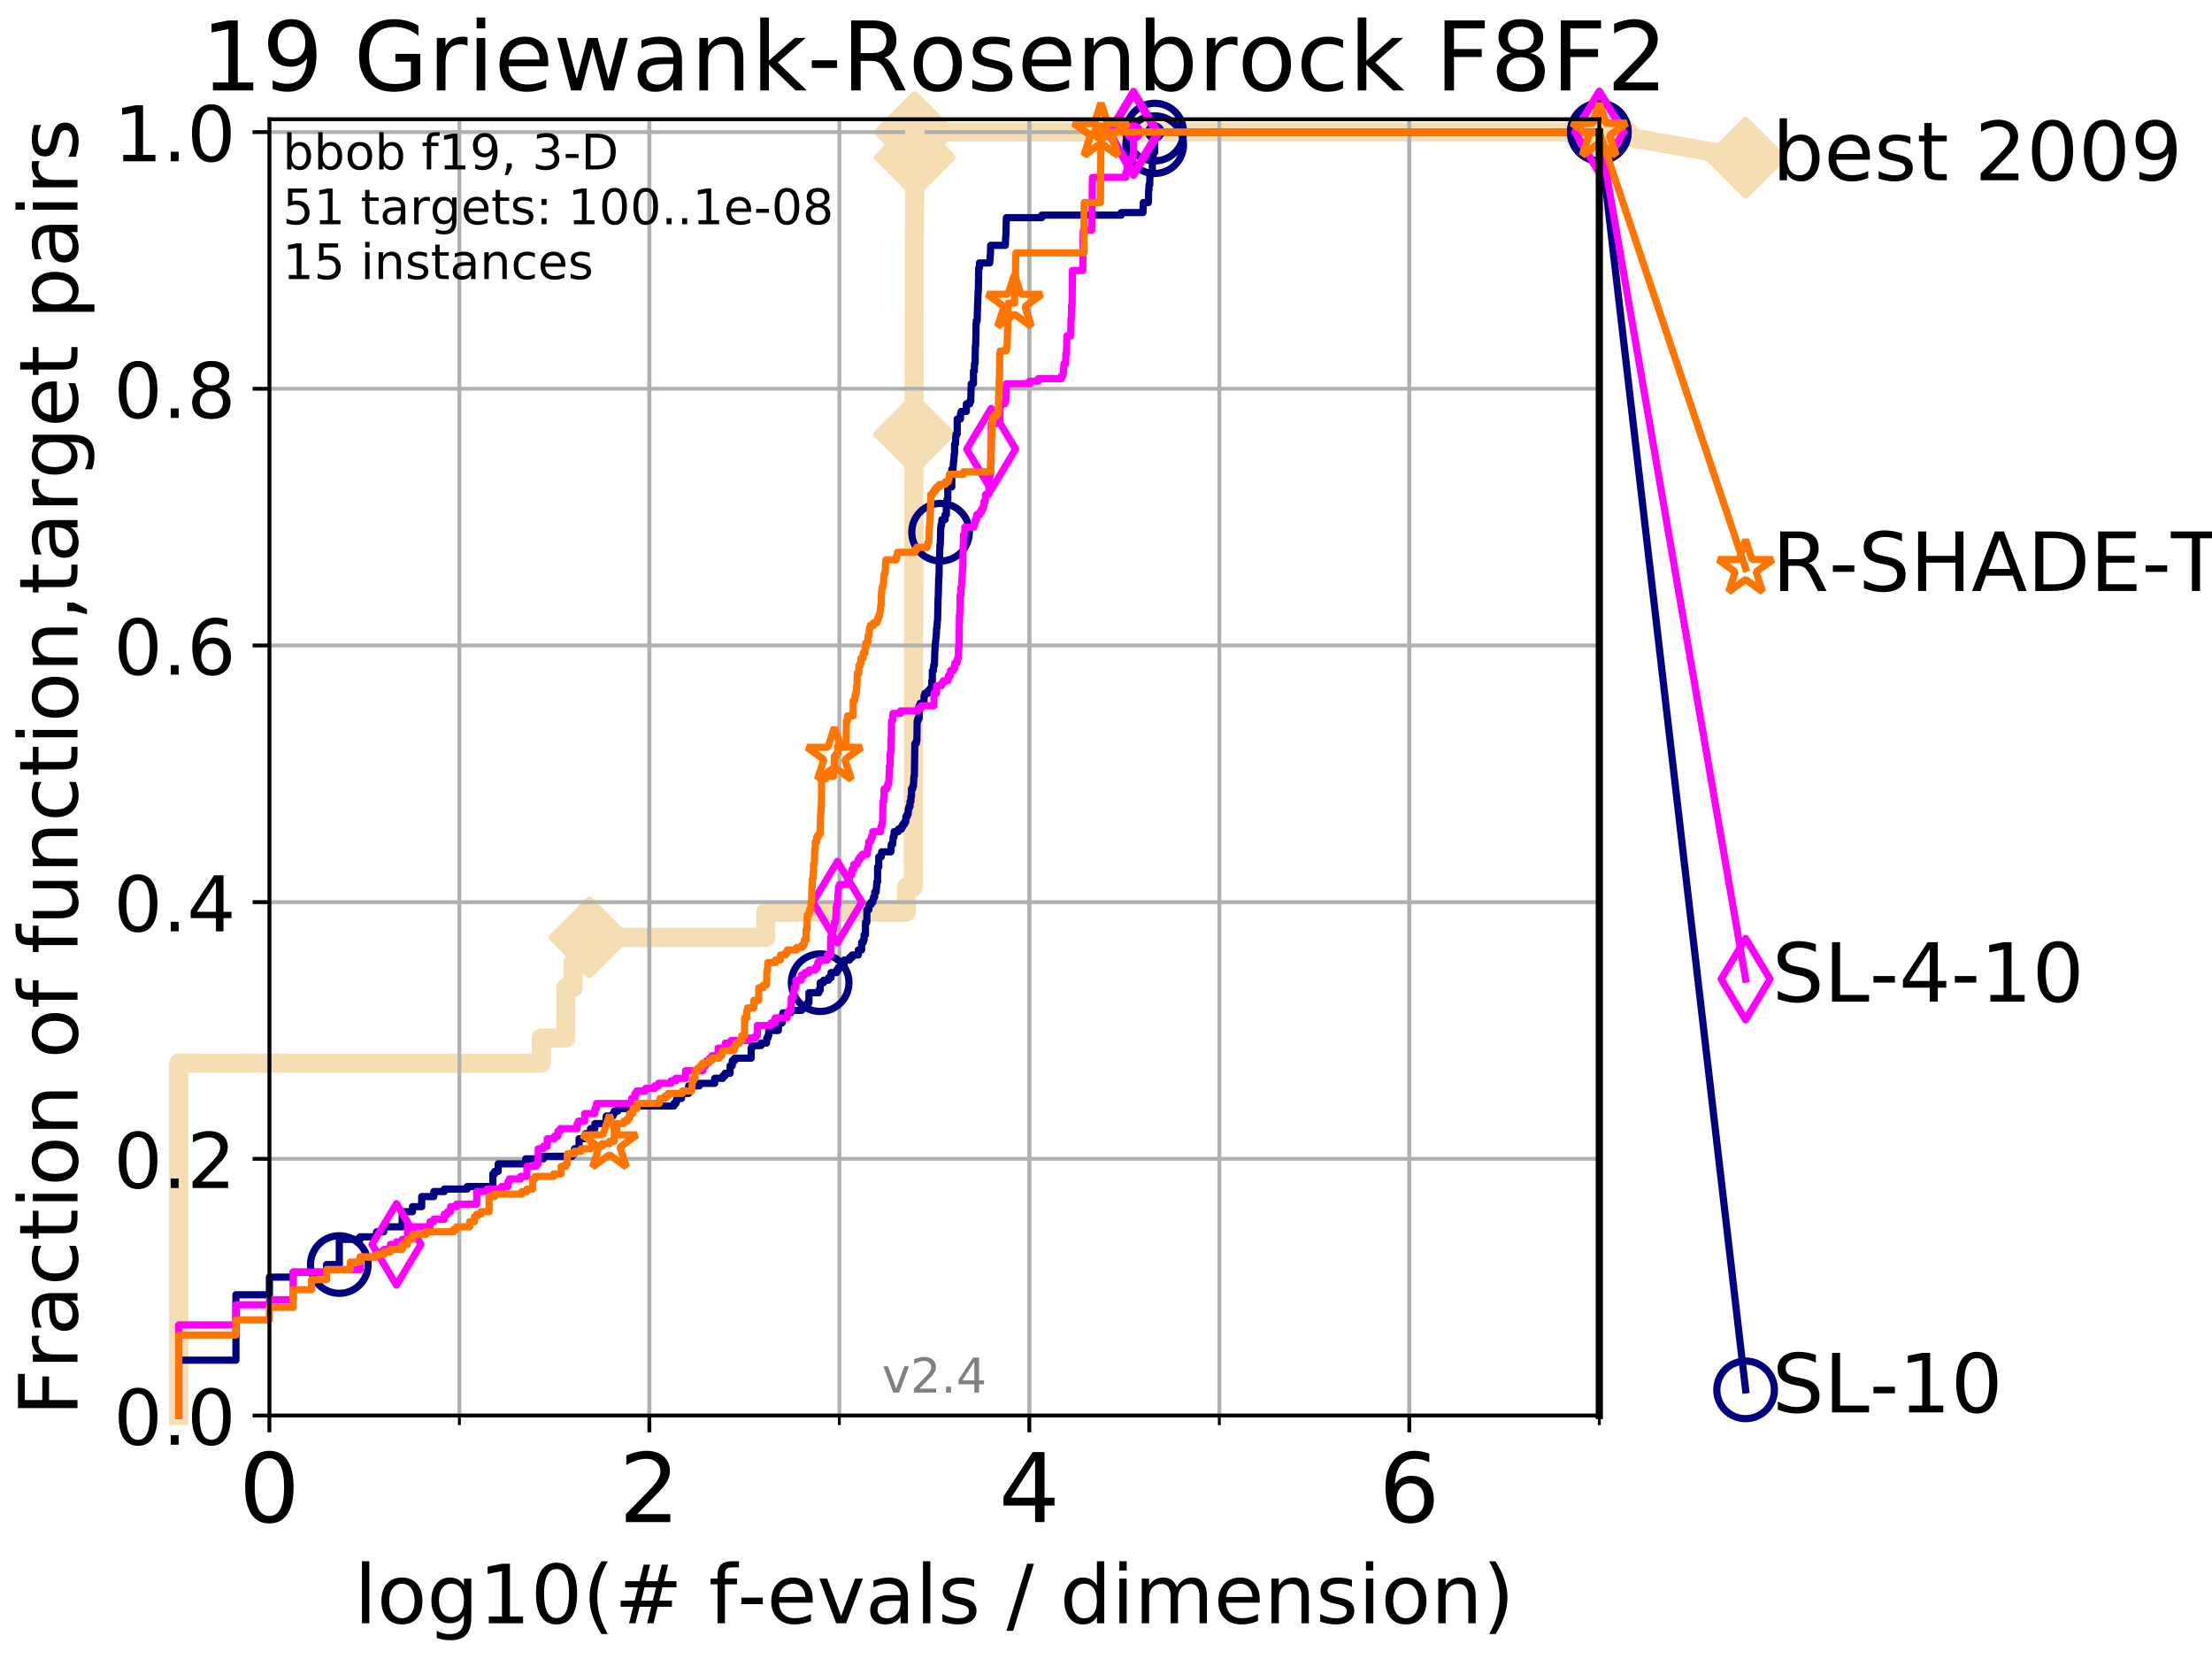 <?xml version="1.0" encoding="utf-8" standalone="no"?>
<!DOCTYPE svg PUBLIC "-//W3C//DTD SVG 1.1//EN"
  "http://www.w3.org/Graphics/SVG/1.1/DTD/svg11.dtd">
<!-- Created with matplotlib (http://matplotlib.org/) -->
<svg height="345.6pt" version="1.1" viewBox="0 0 460.8 345.6" width="460.8pt" xmlns="http://www.w3.org/2000/svg" xmlns:xlink="http://www.w3.org/1999/xlink">
 <defs>
  <style type="text/css">
*{stroke-linecap:butt;stroke-linejoin:round;}
  </style>
 </defs>
 <g id="figure_1">
  <g id="patch_1">
   <path d="M 0 345.6 
L 460.8 345.6 
L 460.8 0 
L 0 0 
z
" style="fill:#ffffff;"/>
  </g>
  <g id="axes_1">
   <g id="patch_2">
    <path d="M 56.12 294.88 
L 333.168 294.88 
L 333.168 24.84 
L 56.12 24.84 
z
" style="fill:#ffffff;"/>
   </g>
   <g id="line2d_1">
    <path d="M 37.236 294.88 
L 37.236 221.485 
L 112.771 221.485 
L 112.771 216.243 
L 117.874 216.243 
L 117.874 205.758 
L 119.383 205.758 
L 119.383 200.515 
L 122.78 200.515 
L 122.78 195.273 
L 159.53 195.273 
L 159.53 190.03 
L 188.829 190.03 
L 188.829 184.788 
L 190.248 184.788 
L 190.248 179.546 
L 190.26 179.546 
L 190.26 174.303 
L 190.264 174.303 
L 190.264 169.061 
L 190.283 169.061 
L 190.283 163.818 
L 190.297 163.818 
L 190.297 158.576 
L 190.309 158.576 
L 190.309 148.091 
L 190.313 148.091 
L 190.313 142.848 
L 190.325 142.848 
L 190.325 132.363 
L 190.33 132.363 
L 190.33 127.121 
L 190.353 127.121 
L 190.353 121.878 
L 190.365 121.878 
L 190.365 111.393 
L 190.372 111.393 
L 190.372 106.151 
L 190.376 106.151 
L 190.376 100.908 
L 190.388 100.908 
L 190.388 95.666 
L 190.406 95.666 
L 190.406 90.423 
L 190.43 90.423 
L 190.43 85.181 
L 190.434 85.181 
L 190.434 79.938 
L 190.441 79.938 
L 190.441 74.696 
L 190.453 74.696 
L 190.453 64.211 
L 190.469 64.211 
L 190.469 53.726 
L 190.48 53.726 
L 190.48 48.484 
L 190.522 48.484 
L 190.522 43.241 
L 190.529 43.241 
L 190.529 37.999 
L 190.538 37.999 
L 190.538 32.756 
L 190.563 32.756 
L 190.563 27.514 
L 333.168 27.514 
" style="fill:none;stroke:#f5deb3;stroke-linecap:square;stroke-width:4;"/>
   </g>
   <g id="line2d_2">
    <defs>
     <path d="M -0 7.778 
L 7.778 0 
L 0 -7.778 
L -7.778 -0 
z
" id="mc79b891c75" style="stroke:#f5deb3;stroke-linejoin:miter;stroke-width:1.5;"/>
    </defs>
    <g>
     <use style="fill:#f5deb3;stroke:#f5deb3;stroke-linejoin:miter;stroke-width:1.5;" x="122.78" xlink:href="#mc79b891c75" y="195.273"/>
     <use style="fill:#f5deb3;stroke:#f5deb3;stroke-linejoin:miter;stroke-width:1.5;" x="190.43" xlink:href="#mc79b891c75" y="90.423"/>
     <use style="fill:#f5deb3;stroke:#f5deb3;stroke-linejoin:miter;stroke-width:1.5;" x="190.563" xlink:href="#mc79b891c75" y="32.756"/>
     <use style="fill:#f5deb3;stroke:#f5deb3;stroke-linejoin:miter;stroke-width:1.5;" x="190.563" xlink:href="#mc79b891c75" y="27.514"/>
     <use style="fill:#f5deb3;stroke:#f5deb3;stroke-linejoin:miter;stroke-width:1.5;" x="333.168" xlink:href="#mc79b891c75" y="27.514"/>
    </g>
   </g>
   <g id="line2d_3">
    <path style="fill:none;stroke:#f5deb3;stroke-linecap:square;stroke-width:4;"/>
    <g/>
   </g>
   <g id="line2d_4">
    <path d="M 333.168 27.514 
L 363.643 32.861 
" style="fill:none;stroke:#f5deb3;stroke-linecap:square;stroke-width:4;"/>
    <g>
     <use style="fill:#f5deb3;stroke:#f5deb3;stroke-linejoin:miter;stroke-width:1.5;" x="333.168" xlink:href="#mc79b891c75" y="27.514"/>
     <use style="fill:#f5deb3;stroke:#f5deb3;stroke-linejoin:miter;stroke-width:1.5;" x="363.643" xlink:href="#mc79b891c75" y="32.861"/>
    </g>
   </g>
   <g id="matplotlib.axis_1">
    <g id="xtick_1">
     <g id="line2d_5">
      <path clip-path="url(#pd51b2dbb9c)" d="M 56.12 294.88 
L 56.12 24.84 
" style="fill:none;stroke:#b0b0b0;stroke-linecap:square;stroke-width:0.8;"/>
     </g>
     <g id="line2d_6">
      <defs>
       <path d="M 0 0 
L 0 3.5 
" id="m8f98e66596" style="stroke:#000000;stroke-width:0.8;"/>
      </defs>
      <g>
       <use style="stroke:#000000;stroke-width:0.8;" x="56.12" xlink:href="#m8f98e66596" y="294.88"/>
      </g>
     </g>
     <g id="text_1">
      <!-- 0 -->
      <defs>
       <path d="M 31.781 66.406 
Q 24.172 66.406 20.328 58.906 
Q 16.5 51.422 16.5 36.375 
Q 16.5 21.391 20.328 13.891 
Q 24.172 6.391 31.781 6.391 
Q 39.453 6.391 43.281 13.891 
Q 47.125 21.391 47.125 36.375 
Q 47.125 51.422 43.281 58.906 
Q 39.453 66.406 31.781 66.406 
z
M 31.781 74.219 
Q 44.047 74.219 50.516 64.516 
Q 56.984 54.828 56.984 36.375 
Q 56.984 17.969 50.516 8.266 
Q 44.047 -1.422 31.781 -1.422 
Q 19.531 -1.422 13.062 8.266 
Q 6.594 17.969 6.594 36.375 
Q 6.594 54.828 13.062 64.516 
Q 19.531 74.219 31.781 74.219 
z
" id="DejaVuSans-30"/>
      </defs>
      <g transform="translate(49.758 317.077)scale(0.2 -0.2)">
       <use xlink:href="#DejaVuSans-30"/>
      </g>
     </g>
    </g>
    <g id="xtick_2">
     <g id="line2d_7">
      <path clip-path="url(#pd51b2dbb9c)" d="M 135.277 294.88 
L 135.277 24.84 
" style="fill:none;stroke:#b0b0b0;stroke-linecap:square;stroke-width:0.8;"/>
     </g>
     <g id="line2d_8">
      <g>
       <use style="stroke:#000000;stroke-width:0.8;" x="135.277" xlink:href="#m8f98e66596" y="294.88"/>
      </g>
     </g>
     <g id="text_2">
      <!-- 2 -->
      <defs>
       <path d="M 19.188 8.297 
L 53.609 8.297 
L 53.609 0 
L 7.328 0 
L 7.328 8.297 
Q 12.938 14.109 22.625 23.891 
Q 32.328 33.688 34.812 36.531 
Q 39.547 41.844 41.422 45.531 
Q 43.312 49.219 43.312 52.781 
Q 43.312 58.594 39.234 62.25 
Q 35.156 65.922 28.609 65.922 
Q 23.969 65.922 18.812 64.312 
Q 13.672 62.703 7.812 59.422 
L 7.812 69.391 
Q 13.766 71.781 18.938 73 
Q 24.125 74.219 28.422 74.219 
Q 39.75 74.219 46.484 68.547 
Q 53.219 62.891 53.219 53.422 
Q 53.219 48.922 51.531 44.891 
Q 49.859 40.875 45.406 35.406 
Q 44.188 33.984 37.641 27.219 
Q 31.109 20.453 19.188 8.297 
z
" id="DejaVuSans-32"/>
      </defs>
      <g transform="translate(128.914 317.077)scale(0.2 -0.2)">
       <use xlink:href="#DejaVuSans-32"/>
      </g>
     </g>
    </g>
    <g id="xtick_3">
     <g id="line2d_9">
      <path clip-path="url(#pd51b2dbb9c)" d="M 214.433 294.88 
L 214.433 24.84 
" style="fill:none;stroke:#b0b0b0;stroke-linecap:square;stroke-width:0.8;"/>
     </g>
     <g id="line2d_10">
      <g>
       <use style="stroke:#000000;stroke-width:0.8;" x="214.433" xlink:href="#m8f98e66596" y="294.88"/>
      </g>
     </g>
     <g id="text_3">
      <!-- 4 -->
      <defs>
       <path d="M 37.797 64.312 
L 12.891 25.391 
L 37.797 25.391 
z
M 35.203 72.906 
L 47.609 72.906 
L 47.609 25.391 
L 58.016 25.391 
L 58.016 17.188 
L 47.609 17.188 
L 47.609 0 
L 37.797 0 
L 37.797 17.188 
L 4.891 17.188 
L 4.891 26.703 
z
" id="DejaVuSans-34"/>
      </defs>
      <g transform="translate(208.071 317.077)scale(0.2 -0.2)">
       <use xlink:href="#DejaVuSans-34"/>
      </g>
     </g>
    </g>
    <g id="xtick_4">
     <g id="line2d_11">
      <path clip-path="url(#pd51b2dbb9c)" d="M 293.59 294.88 
L 293.59 24.84 
" style="fill:none;stroke:#b0b0b0;stroke-linecap:square;stroke-width:0.8;"/>
     </g>
     <g id="line2d_12">
      <g>
       <use style="stroke:#000000;stroke-width:0.8;" x="293.59" xlink:href="#m8f98e66596" y="294.88"/>
      </g>
     </g>
     <g id="text_4">
      <!-- 6 -->
      <defs>
       <path d="M 33.016 40.375 
Q 26.375 40.375 22.484 35.828 
Q 18.609 31.297 18.609 23.391 
Q 18.609 15.531 22.484 10.953 
Q 26.375 6.391 33.016 6.391 
Q 39.656 6.391 43.531 10.953 
Q 47.406 15.531 47.406 23.391 
Q 47.406 31.297 43.531 35.828 
Q 39.656 40.375 33.016 40.375 
z
M 52.594 71.297 
L 52.594 62.312 
Q 48.875 64.062 45.094 64.984 
Q 41.312 65.922 37.594 65.922 
Q 27.828 65.922 22.672 59.328 
Q 17.531 52.734 16.797 39.406 
Q 19.672 43.656 24.016 45.922 
Q 28.375 48.188 33.594 48.188 
Q 44.578 48.188 50.953 41.516 
Q 57.328 34.859 57.328 23.391 
Q 57.328 12.156 50.688 5.359 
Q 44.047 -1.422 33.016 -1.422 
Q 20.359 -1.422 13.672 8.266 
Q 6.984 17.969 6.984 36.375 
Q 6.984 53.656 15.188 63.938 
Q 23.391 74.219 37.203 74.219 
Q 40.922 74.219 44.703 73.484 
Q 48.484 72.75 52.594 71.297 
z
" id="DejaVuSans-36"/>
      </defs>
      <g transform="translate(287.227 317.077)scale(0.2 -0.2)">
       <use xlink:href="#DejaVuSans-36"/>
      </g>
     </g>
    </g>
    <g id="xtick_5">
     <g id="line2d_13">
      <path clip-path="url(#pd51b2dbb9c)" d="M 56.12 294.88 
L 56.12 24.84 
" style="fill:none;stroke:#b0b0b0;stroke-linecap:square;stroke-width:0.8;"/>
     </g>
     <g id="line2d_14">
      <defs>
       <path d="M 0 0 
L 0 2 
" id="m1810b1692b" style="stroke:#000000;stroke-width:0.6;"/>
      </defs>
      <g>
       <use style="stroke:#000000;stroke-width:0.6;" x="56.12" xlink:href="#m1810b1692b" y="294.88"/>
      </g>
     </g>
    </g>
    <g id="xtick_6">
     <g id="line2d_15">
      <path clip-path="url(#pd51b2dbb9c)" d="M 95.698 294.88 
L 95.698 24.84 
" style="fill:none;stroke:#b0b0b0;stroke-linecap:square;stroke-width:0.8;"/>
     </g>
     <g id="line2d_16">
      <g>
       <use style="stroke:#000000;stroke-width:0.6;" x="95.698" xlink:href="#m1810b1692b" y="294.88"/>
      </g>
     </g>
    </g>
    <g id="xtick_7">
     <g id="line2d_17">
      <path clip-path="url(#pd51b2dbb9c)" d="M 135.277 294.88 
L 135.277 24.84 
" style="fill:none;stroke:#b0b0b0;stroke-linecap:square;stroke-width:0.8;"/>
     </g>
     <g id="line2d_18">
      <g>
       <use style="stroke:#000000;stroke-width:0.6;" x="135.277" xlink:href="#m1810b1692b" y="294.88"/>
      </g>
     </g>
    </g>
    <g id="xtick_8">
     <g id="line2d_19">
      <path clip-path="url(#pd51b2dbb9c)" d="M 174.855 294.88 
L 174.855 24.84 
" style="fill:none;stroke:#b0b0b0;stroke-linecap:square;stroke-width:0.8;"/>
     </g>
     <g id="line2d_20">
      <g>
       <use style="stroke:#000000;stroke-width:0.6;" x="174.855" xlink:href="#m1810b1692b" y="294.88"/>
      </g>
     </g>
    </g>
    <g id="xtick_9">
     <g id="line2d_21">
      <path clip-path="url(#pd51b2dbb9c)" d="M 214.433 294.88 
L 214.433 24.84 
" style="fill:none;stroke:#b0b0b0;stroke-linecap:square;stroke-width:0.8;"/>
     </g>
     <g id="line2d_22">
      <g>
       <use style="stroke:#000000;stroke-width:0.6;" x="214.433" xlink:href="#m1810b1692b" y="294.88"/>
      </g>
     </g>
    </g>
    <g id="xtick_10">
     <g id="line2d_23">
      <path clip-path="url(#pd51b2dbb9c)" d="M 254.011 294.88 
L 254.011 24.84 
" style="fill:none;stroke:#b0b0b0;stroke-linecap:square;stroke-width:0.8;"/>
     </g>
     <g id="line2d_24">
      <g>
       <use style="stroke:#000000;stroke-width:0.6;" x="254.011" xlink:href="#m1810b1692b" y="294.88"/>
      </g>
     </g>
    </g>
    <g id="xtick_11">
     <g id="line2d_25">
      <path clip-path="url(#pd51b2dbb9c)" d="M 293.59 294.88 
L 293.59 24.84 
" style="fill:none;stroke:#b0b0b0;stroke-linecap:square;stroke-width:0.8;"/>
     </g>
     <g id="line2d_26">
      <g>
       <use style="stroke:#000000;stroke-width:0.6;" x="293.59" xlink:href="#m1810b1692b" y="294.88"/>
      </g>
     </g>
    </g>
    <g id="xtick_12">
     <g id="line2d_27">
      <path clip-path="url(#pd51b2dbb9c)" d="M 333.168 294.88 
L 333.168 24.84 
" style="fill:none;stroke:#b0b0b0;stroke-linecap:square;stroke-width:0.8;"/>
     </g>
     <g id="line2d_28">
      <g>
       <use style="stroke:#000000;stroke-width:0.6;" x="333.168" xlink:href="#m1810b1692b" y="294.88"/>
      </g>
     </g>
    </g>
    <g id="text_5">
     <!-- log10(# f-evals / dimension) -->
     <defs>
      <path d="M 9.422 75.984 
L 18.406 75.984 
L 18.406 0 
L 9.422 0 
z
" id="DejaVuSans-6c"/>
      <path d="M 30.609 48.391 
Q 23.391 48.391 19.188 42.75 
Q 14.984 37.109 14.984 27.297 
Q 14.984 17.484 19.156 11.844 
Q 23.344 6.203 30.609 6.203 
Q 37.797 6.203 41.984 11.859 
Q 46.188 17.531 46.188 27.297 
Q 46.188 37.016 41.984 42.703 
Q 37.797 48.391 30.609 48.391 
z
M 30.609 56 
Q 42.328 56 49.016 48.375 
Q 55.719 40.766 55.719 27.297 
Q 55.719 13.875 49.016 6.219 
Q 42.328 -1.422 30.609 -1.422 
Q 18.844 -1.422 12.172 6.219 
Q 5.516 13.875 5.516 27.297 
Q 5.516 40.766 12.172 48.375 
Q 18.844 56 30.609 56 
z
" id="DejaVuSans-6f"/>
      <path d="M 45.406 27.984 
Q 45.406 37.75 41.375 43.109 
Q 37.359 48.484 30.078 48.484 
Q 22.859 48.484 18.828 43.109 
Q 14.797 37.75 14.797 27.984 
Q 14.797 18.266 18.828 12.891 
Q 22.859 7.516 30.078 7.516 
Q 37.359 7.516 41.375 12.891 
Q 45.406 18.266 45.406 27.984 
z
M 54.391 6.781 
Q 54.391 -7.172 48.188 -13.984 
Q 42 -20.797 29.203 -20.797 
Q 24.469 -20.797 20.266 -20.094 
Q 16.062 -19.391 12.109 -17.922 
L 12.109 -9.188 
Q 16.062 -11.328 19.922 -12.344 
Q 23.781 -13.375 27.781 -13.375 
Q 36.625 -13.375 41.016 -8.766 
Q 45.406 -4.156 45.406 5.172 
L 45.406 9.625 
Q 42.625 4.781 38.281 2.391 
Q 33.938 0 27.875 0 
Q 17.828 0 11.672 7.656 
Q 5.516 15.328 5.516 27.984 
Q 5.516 40.672 11.672 48.328 
Q 17.828 56 27.875 56 
Q 33.938 56 38.281 53.609 
Q 42.625 51.219 45.406 46.391 
L 45.406 54.688 
L 54.391 54.688 
z
" id="DejaVuSans-67"/>
      <path d="M 12.406 8.297 
L 28.516 8.297 
L 28.516 63.922 
L 10.984 60.406 
L 10.984 69.391 
L 28.422 72.906 
L 38.281 72.906 
L 38.281 8.297 
L 54.391 8.297 
L 54.391 0 
L 12.406 0 
z
" id="DejaVuSans-31"/>
      <path d="M 31 75.875 
Q 24.469 64.656 21.281 53.656 
Q 18.109 42.672 18.109 31.391 
Q 18.109 20.125 21.312 9.062 
Q 24.516 -2 31 -13.188 
L 23.188 -13.188 
Q 15.875 -1.703 12.234 9.375 
Q 8.594 20.453 8.594 31.391 
Q 8.594 42.281 12.203 53.312 
Q 15.828 64.359 23.188 75.875 
z
" id="DejaVuSans-28"/>
      <path d="M 51.125 44 
L 36.922 44 
L 32.812 27.688 
L 47.125 27.688 
z
M 43.797 71.781 
L 38.719 51.516 
L 52.984 51.516 
L 58.109 71.781 
L 65.922 71.781 
L 60.891 51.516 
L 76.125 51.516 
L 76.125 44 
L 58.984 44 
L 54.984 27.688 
L 70.516 27.688 
L 70.516 20.219 
L 53.078 20.219 
L 48 0 
L 40.188 0 
L 45.219 20.219 
L 30.906 20.219 
L 25.875 0 
L 18.016 0 
L 23.094 20.219 
L 7.719 20.219 
L 7.719 27.688 
L 24.906 27.688 
L 29 44 
L 13.281 44 
L 13.281 51.516 
L 30.906 51.516 
L 35.891 71.781 
z
" id="DejaVuSans-23"/>
      <path id="DejaVuSans-20"/>
      <path d="M 37.109 75.984 
L 37.109 68.5 
L 28.516 68.5 
Q 23.688 68.5 21.797 66.547 
Q 19.922 64.594 19.922 59.516 
L 19.922 54.688 
L 34.719 54.688 
L 34.719 47.703 
L 19.922 47.703 
L 19.922 0 
L 10.891 0 
L 10.891 47.703 
L 2.297 47.703 
L 2.297 54.688 
L 10.891 54.688 
L 10.891 58.5 
Q 10.891 67.625 15.141 71.797 
Q 19.391 75.984 28.609 75.984 
z
" id="DejaVuSans-66"/>
      <path d="M 4.891 31.391 
L 31.203 31.391 
L 31.203 23.391 
L 4.891 23.391 
z
" id="DejaVuSans-2d"/>
      <path d="M 56.203 29.594 
L 56.203 25.203 
L 14.891 25.203 
Q 15.484 15.922 20.484 11.062 
Q 25.484 6.203 34.422 6.203 
Q 39.594 6.203 44.453 7.469 
Q 49.312 8.734 54.109 11.281 
L 54.109 2.781 
Q 49.266 0.734 44.188 -0.344 
Q 39.109 -1.422 33.891 -1.422 
Q 20.797 -1.422 13.156 6.188 
Q 5.516 13.812 5.516 26.812 
Q 5.516 40.234 12.766 48.109 
Q 20.016 56 32.328 56 
Q 43.359 56 49.781 48.891 
Q 56.203 41.797 56.203 29.594 
z
M 47.219 32.234 
Q 47.125 39.594 43.094 43.984 
Q 39.062 48.391 32.422 48.391 
Q 24.906 48.391 20.391 44.141 
Q 15.875 39.891 15.188 32.172 
z
" id="DejaVuSans-65"/>
      <path d="M 2.984 54.688 
L 12.5 54.688 
L 29.594 8.797 
L 46.688 54.688 
L 56.203 54.688 
L 35.688 0 
L 23.484 0 
z
" id="DejaVuSans-76"/>
      <path d="M 34.281 27.484 
Q 23.391 27.484 19.188 25 
Q 14.984 22.516 14.984 16.5 
Q 14.984 11.719 18.141 8.906 
Q 21.297 6.109 26.703 6.109 
Q 34.188 6.109 38.703 11.406 
Q 43.219 16.703 43.219 25.484 
L 43.219 27.484 
z
M 52.203 31.203 
L 52.203 0 
L 43.219 0 
L 43.219 8.297 
Q 40.141 3.328 35.547 0.953 
Q 30.953 -1.422 24.312 -1.422 
Q 15.922 -1.422 10.953 3.297 
Q 6 8.016 6 15.922 
Q 6 25.141 12.172 29.828 
Q 18.359 34.516 30.609 34.516 
L 43.219 34.516 
L 43.219 35.406 
Q 43.219 41.609 39.141 45 
Q 35.062 48.391 27.688 48.391 
Q 23 48.391 18.547 47.266 
Q 14.109 46.141 10.016 43.891 
L 10.016 52.203 
Q 14.938 54.109 19.578 55.047 
Q 24.219 56 28.609 56 
Q 40.484 56 46.344 49.844 
Q 52.203 43.703 52.203 31.203 
z
" id="DejaVuSans-61"/>
      <path d="M 44.281 53.078 
L 44.281 44.578 
Q 40.484 46.531 36.375 47.5 
Q 32.281 48.484 27.875 48.484 
Q 21.188 48.484 17.844 46.438 
Q 14.5 44.391 14.5 40.281 
Q 14.5 37.156 16.891 35.375 
Q 19.281 33.594 26.516 31.984 
L 29.594 31.297 
Q 39.156 29.25 43.188 25.516 
Q 47.219 21.781 47.219 15.094 
Q 47.219 7.469 41.188 3.016 
Q 35.156 -1.422 24.609 -1.422 
Q 20.219 -1.422 15.453 -0.562 
Q 10.688 0.297 5.422 2 
L 5.422 11.281 
Q 10.406 8.688 15.234 7.391 
Q 20.062 6.109 24.812 6.109 
Q 31.156 6.109 34.562 8.281 
Q 37.984 10.453 37.984 14.406 
Q 37.984 18.062 35.516 20.016 
Q 33.062 21.969 24.703 23.781 
L 21.578 24.516 
Q 13.234 26.266 9.516 29.906 
Q 5.812 33.547 5.812 39.891 
Q 5.812 47.609 11.281 51.797 
Q 16.75 56 26.812 56 
Q 31.781 56 36.172 55.266 
Q 40.578 54.547 44.281 53.078 
z
" id="DejaVuSans-73"/>
      <path d="M 25.391 72.906 
L 33.688 72.906 
L 8.297 -9.281 
L 0 -9.281 
z
" id="DejaVuSans-2f"/>
      <path d="M 45.406 46.391 
L 45.406 75.984 
L 54.391 75.984 
L 54.391 0 
L 45.406 0 
L 45.406 8.203 
Q 42.578 3.328 38.25 0.953 
Q 33.938 -1.422 27.875 -1.422 
Q 17.969 -1.422 11.734 6.484 
Q 5.516 14.406 5.516 27.297 
Q 5.516 40.188 11.734 48.094 
Q 17.969 56 27.875 56 
Q 33.938 56 38.25 53.625 
Q 42.578 51.266 45.406 46.391 
z
M 14.797 27.297 
Q 14.797 17.391 18.875 11.75 
Q 22.953 6.109 30.078 6.109 
Q 37.203 6.109 41.297 11.75 
Q 45.406 17.391 45.406 27.297 
Q 45.406 37.203 41.297 42.844 
Q 37.203 48.484 30.078 48.484 
Q 22.953 48.484 18.875 42.844 
Q 14.797 37.203 14.797 27.297 
z
" id="DejaVuSans-64"/>
      <path d="M 9.422 54.688 
L 18.406 54.688 
L 18.406 0 
L 9.422 0 
z
M 9.422 75.984 
L 18.406 75.984 
L 18.406 64.594 
L 9.422 64.594 
z
" id="DejaVuSans-69"/>
      <path d="M 52 44.188 
Q 55.375 50.25 60.062 53.125 
Q 64.75 56 71.094 56 
Q 79.641 56 84.281 50.016 
Q 88.922 44.047 88.922 33.016 
L 88.922 0 
L 79.891 0 
L 79.891 32.719 
Q 79.891 40.578 77.094 44.375 
Q 74.312 48.188 68.609 48.188 
Q 61.625 48.188 57.562 43.547 
Q 53.516 38.922 53.516 30.906 
L 53.516 0 
L 44.484 0 
L 44.484 32.719 
Q 44.484 40.625 41.703 44.406 
Q 38.922 48.188 33.109 48.188 
Q 26.219 48.188 22.156 43.531 
Q 18.109 38.875 18.109 30.906 
L 18.109 0 
L 9.078 0 
L 9.078 54.688 
L 18.109 54.688 
L 18.109 46.188 
Q 21.188 51.219 25.484 53.609 
Q 29.781 56 35.688 56 
Q 41.656 56 45.828 52.969 
Q 50 49.953 52 44.188 
z
" id="DejaVuSans-6d"/>
      <path d="M 54.891 33.016 
L 54.891 0 
L 45.906 0 
L 45.906 32.719 
Q 45.906 40.484 42.875 44.328 
Q 39.844 48.188 33.797 48.188 
Q 26.516 48.188 22.312 43.547 
Q 18.109 38.922 18.109 30.906 
L 18.109 0 
L 9.078 0 
L 9.078 54.688 
L 18.109 54.688 
L 18.109 46.188 
Q 21.344 51.125 25.703 53.562 
Q 30.078 56 35.797 56 
Q 45.219 56 50.047 50.172 
Q 54.891 44.344 54.891 33.016 
z
" id="DejaVuSans-6e"/>
      <path d="M 8.016 75.875 
L 15.828 75.875 
Q 23.141 64.359 26.781 53.312 
Q 30.422 42.281 30.422 31.391 
Q 30.422 20.453 26.781 9.375 
Q 23.141 -1.703 15.828 -13.188 
L 8.016 -13.188 
Q 14.5 -2 17.703 9.062 
Q 20.906 20.125 20.906 31.391 
Q 20.906 42.672 17.703 53.656 
Q 14.5 64.656 8.016 75.875 
z
" id="DejaVuSans-29"/>
     </defs>
     <g transform="translate(73.803 338.154)scale(0.17 -0.17)">
      <use xlink:href="#DejaVuSans-6c"/>
      <use x="27.783" xlink:href="#DejaVuSans-6f"/>
      <use x="88.965" xlink:href="#DejaVuSans-67"/>
      <use x="152.441" xlink:href="#DejaVuSans-31"/>
      <use x="216.064" xlink:href="#DejaVuSans-30"/>
      <use x="279.688" xlink:href="#DejaVuSans-28"/>
      <use x="318.701" xlink:href="#DejaVuSans-23"/>
      <use x="402.49" xlink:href="#DejaVuSans-20"/>
      <use x="434.277" xlink:href="#DejaVuSans-66"/>
      <use x="469.404" xlink:href="#DejaVuSans-2d"/>
      <use x="505.488" xlink:href="#DejaVuSans-65"/>
      <use x="567.012" xlink:href="#DejaVuSans-76"/>
      <use x="626.191" xlink:href="#DejaVuSans-61"/>
      <use x="687.471" xlink:href="#DejaVuSans-6c"/>
      <use x="715.254" xlink:href="#DejaVuSans-73"/>
      <use x="767.354" xlink:href="#DejaVuSans-20"/>
      <use x="799.141" xlink:href="#DejaVuSans-2f"/>
      <use x="832.832" xlink:href="#DejaVuSans-20"/>
      <use x="864.619" xlink:href="#DejaVuSans-64"/>
      <use x="928.096" xlink:href="#DejaVuSans-69"/>
      <use x="955.879" xlink:href="#DejaVuSans-6d"/>
      <use x="1053.291" xlink:href="#DejaVuSans-65"/>
      <use x="1114.814" xlink:href="#DejaVuSans-6e"/>
      <use x="1178.193" xlink:href="#DejaVuSans-73"/>
      <use x="1230.293" xlink:href="#DejaVuSans-69"/>
      <use x="1258.076" xlink:href="#DejaVuSans-6f"/>
      <use x="1319.258" xlink:href="#DejaVuSans-6e"/>
      <use x="1382.637" xlink:href="#DejaVuSans-29"/>
     </g>
    </g>
   </g>
   <g id="matplotlib.axis_2">
    <g id="ytick_1">
     <g id="line2d_29">
      <path clip-path="url(#pd51b2dbb9c)" d="M 56.12 294.88 
L 333.168 294.88 
" style="fill:none;stroke:#b0b0b0;stroke-linecap:square;stroke-width:0.8;"/>
     </g>
     <g id="line2d_30">
      <defs>
       <path d="M 0 0 
L -3.5 0 
" id="m08a0556112" style="stroke:#000000;stroke-width:0.8;"/>
      </defs>
      <g>
       <use style="stroke:#000000;stroke-width:0.8;" x="56.12" xlink:href="#m08a0556112" y="294.88"/>
      </g>
     </g>
     <g id="text_6">
      <!-- 0.0 -->
      <defs>
       <path d="M 10.688 12.406 
L 21 12.406 
L 21 0 
L 10.688 0 
z
" id="DejaVuSans-2e"/>
      </defs>
      <g transform="translate(23.675 300.959)scale(0.16 -0.16)">
       <use xlink:href="#DejaVuSans-30"/>
       <use x="63.623" xlink:href="#DejaVuSans-2e"/>
       <use x="95.41" xlink:href="#DejaVuSans-30"/>
      </g>
     </g>
    </g>
    <g id="ytick_2">
     <g id="line2d_31">
      <path clip-path="url(#pd51b2dbb9c)" d="M 56.12 241.407 
L 333.168 241.407 
" style="fill:none;stroke:#b0b0b0;stroke-linecap:square;stroke-width:0.8;"/>
     </g>
     <g id="line2d_32">
      <g>
       <use style="stroke:#000000;stroke-width:0.8;" x="56.12" xlink:href="#m08a0556112" y="241.407"/>
      </g>
     </g>
     <g id="text_7">
      <!-- 0.2 -->
      <g transform="translate(23.675 247.485)scale(0.16 -0.16)">
       <use xlink:href="#DejaVuSans-30"/>
       <use x="63.623" xlink:href="#DejaVuSans-2e"/>
       <use x="95.41" xlink:href="#DejaVuSans-32"/>
      </g>
     </g>
    </g>
    <g id="ytick_3">
     <g id="line2d_33">
      <path clip-path="url(#pd51b2dbb9c)" d="M 56.12 187.933 
L 333.168 187.933 
" style="fill:none;stroke:#b0b0b0;stroke-linecap:square;stroke-width:0.8;"/>
     </g>
     <g id="line2d_34">
      <g>
       <use style="stroke:#000000;stroke-width:0.8;" x="56.12" xlink:href="#m08a0556112" y="187.933"/>
      </g>
     </g>
     <g id="text_8">
      <!-- 0.4 -->
      <g transform="translate(23.675 194.012)scale(0.16 -0.16)">
       <use xlink:href="#DejaVuSans-30"/>
       <use x="63.623" xlink:href="#DejaVuSans-2e"/>
       <use x="95.41" xlink:href="#DejaVuSans-34"/>
      </g>
     </g>
    </g>
    <g id="ytick_4">
     <g id="line2d_35">
      <path clip-path="url(#pd51b2dbb9c)" d="M 56.12 134.46 
L 333.168 134.46 
" style="fill:none;stroke:#b0b0b0;stroke-linecap:square;stroke-width:0.8;"/>
     </g>
     <g id="line2d_36">
      <g>
       <use style="stroke:#000000;stroke-width:0.8;" x="56.12" xlink:href="#m08a0556112" y="134.46"/>
      </g>
     </g>
     <g id="text_9">
      <!-- 0.6 -->
      <g transform="translate(23.675 140.539)scale(0.16 -0.16)">
       <use xlink:href="#DejaVuSans-30"/>
       <use x="63.623" xlink:href="#DejaVuSans-2e"/>
       <use x="95.41" xlink:href="#DejaVuSans-36"/>
      </g>
     </g>
    </g>
    <g id="ytick_5">
     <g id="line2d_37">
      <path clip-path="url(#pd51b2dbb9c)" d="M 56.12 80.987 
L 333.168 80.987 
" style="fill:none;stroke:#b0b0b0;stroke-linecap:square;stroke-width:0.8;"/>
     </g>
     <g id="line2d_38">
      <g>
       <use style="stroke:#000000;stroke-width:0.8;" x="56.12" xlink:href="#m08a0556112" y="80.987"/>
      </g>
     </g>
     <g id="text_10">
      <!-- 0.8 -->
      <defs>
       <path d="M 31.781 34.625 
Q 24.75 34.625 20.719 30.859 
Q 16.703 27.094 16.703 20.516 
Q 16.703 13.922 20.719 10.156 
Q 24.75 6.391 31.781 6.391 
Q 38.812 6.391 42.859 10.172 
Q 46.922 13.969 46.922 20.516 
Q 46.922 27.094 42.891 30.859 
Q 38.875 34.625 31.781 34.625 
z
M 21.922 38.812 
Q 15.578 40.375 12.031 44.719 
Q 8.5 49.078 8.5 55.328 
Q 8.5 64.062 14.719 69.141 
Q 20.953 74.219 31.781 74.219 
Q 42.672 74.219 48.875 69.141 
Q 55.078 64.062 55.078 55.328 
Q 55.078 49.078 51.531 44.719 
Q 48 40.375 41.703 38.812 
Q 48.828 37.156 52.797 32.312 
Q 56.781 27.484 56.781 20.516 
Q 56.781 9.906 50.312 4.234 
Q 43.844 -1.422 31.781 -1.422 
Q 19.734 -1.422 13.25 4.234 
Q 6.781 9.906 6.781 20.516 
Q 6.781 27.484 10.781 32.312 
Q 14.797 37.156 21.922 38.812 
z
M 18.312 54.391 
Q 18.312 48.734 21.844 45.562 
Q 25.391 42.391 31.781 42.391 
Q 38.141 42.391 41.719 45.562 
Q 45.312 48.734 45.312 54.391 
Q 45.312 60.062 41.719 63.234 
Q 38.141 66.406 31.781 66.406 
Q 25.391 66.406 21.844 63.234 
Q 18.312 60.062 18.312 54.391 
z
" id="DejaVuSans-38"/>
      </defs>
      <g transform="translate(23.675 87.066)scale(0.16 -0.16)">
       <use xlink:href="#DejaVuSans-30"/>
       <use x="63.623" xlink:href="#DejaVuSans-2e"/>
       <use x="95.41" xlink:href="#DejaVuSans-38"/>
      </g>
     </g>
    </g>
    <g id="ytick_6">
     <g id="line2d_39">
      <path clip-path="url(#pd51b2dbb9c)" d="M 56.12 27.514 
L 333.168 27.514 
" style="fill:none;stroke:#b0b0b0;stroke-linecap:square;stroke-width:0.8;"/>
     </g>
     <g id="line2d_40">
      <g>
       <use style="stroke:#000000;stroke-width:0.8;" x="56.12" xlink:href="#m08a0556112" y="27.514"/>
      </g>
     </g>
     <g id="text_11">
      <!-- 1.0 -->
      <g transform="translate(23.675 33.592)scale(0.16 -0.16)">
       <use xlink:href="#DejaVuSans-31"/>
       <use x="63.623" xlink:href="#DejaVuSans-2e"/>
       <use x="95.41" xlink:href="#DejaVuSans-30"/>
      </g>
     </g>
    </g>
    <g id="text_12">
     <!-- Fraction of function,target pairs -->
     <defs>
      <path d="M 9.812 72.906 
L 51.703 72.906 
L 51.703 64.594 
L 19.672 64.594 
L 19.672 43.109 
L 48.578 43.109 
L 48.578 34.812 
L 19.672 34.812 
L 19.672 0 
L 9.812 0 
z
" id="DejaVuSans-46"/>
      <path d="M 41.109 46.297 
Q 39.594 47.172 37.812 47.578 
Q 36.031 48 33.891 48 
Q 26.266 48 22.188 43.047 
Q 18.109 38.094 18.109 28.812 
L 18.109 0 
L 9.078 0 
L 9.078 54.688 
L 18.109 54.688 
L 18.109 46.188 
Q 20.953 51.172 25.484 53.578 
Q 30.031 56 36.531 56 
Q 37.453 56 38.578 55.875 
Q 39.703 55.766 41.062 55.516 
z
" id="DejaVuSans-72"/>
      <path d="M 48.781 52.594 
L 48.781 44.188 
Q 44.969 46.297 41.141 47.344 
Q 37.312 48.391 33.406 48.391 
Q 24.656 48.391 19.812 42.844 
Q 14.984 37.312 14.984 27.297 
Q 14.984 17.281 19.812 11.734 
Q 24.656 6.203 33.406 6.203 
Q 37.312 6.203 41.141 7.25 
Q 44.969 8.297 48.781 10.406 
L 48.781 2.094 
Q 45.016 0.344 40.984 -0.531 
Q 36.969 -1.422 32.422 -1.422 
Q 20.062 -1.422 12.781 6.344 
Q 5.516 14.109 5.516 27.297 
Q 5.516 40.672 12.859 48.328 
Q 20.219 56 33.016 56 
Q 37.156 56 41.109 55.141 
Q 45.062 54.297 48.781 52.594 
z
" id="DejaVuSans-63"/>
      <path d="M 18.312 70.219 
L 18.312 54.688 
L 36.812 54.688 
L 36.812 47.703 
L 18.312 47.703 
L 18.312 18.016 
Q 18.312 11.328 20.141 9.422 
Q 21.969 7.516 27.594 7.516 
L 36.812 7.516 
L 36.812 0 
L 27.594 0 
Q 17.188 0 13.234 3.875 
Q 9.281 7.766 9.281 18.016 
L 9.281 47.703 
L 2.688 47.703 
L 2.688 54.688 
L 9.281 54.688 
L 9.281 70.219 
z
" id="DejaVuSans-74"/>
      <path d="M 8.5 21.578 
L 8.5 54.688 
L 17.484 54.688 
L 17.484 21.922 
Q 17.484 14.156 20.5 10.266 
Q 23.531 6.391 29.594 6.391 
Q 36.859 6.391 41.078 11.031 
Q 45.312 15.672 45.312 23.688 
L 45.312 54.688 
L 54.297 54.688 
L 54.297 0 
L 45.312 0 
L 45.312 8.406 
Q 42.047 3.422 37.719 1 
Q 33.406 -1.422 27.688 -1.422 
Q 18.266 -1.422 13.375 4.438 
Q 8.5 10.297 8.5 21.578 
z
M 31.109 56 
z
" id="DejaVuSans-75"/>
      <path d="M 11.719 12.406 
L 22.016 12.406 
L 22.016 4 
L 14.016 -11.625 
L 7.719 -11.625 
L 11.719 4 
z
" id="DejaVuSans-2c"/>
      <path d="M 18.109 8.203 
L 18.109 -20.797 
L 9.078 -20.797 
L 9.078 54.688 
L 18.109 54.688 
L 18.109 46.391 
Q 20.953 51.266 25.266 53.625 
Q 29.594 56 35.594 56 
Q 45.562 56 51.781 48.094 
Q 58.016 40.188 58.016 27.297 
Q 58.016 14.406 51.781 6.484 
Q 45.562 -1.422 35.594 -1.422 
Q 29.594 -1.422 25.266 0.953 
Q 20.953 3.328 18.109 8.203 
z
M 48.688 27.297 
Q 48.688 37.203 44.609 42.844 
Q 40.531 48.484 33.406 48.484 
Q 26.266 48.484 22.188 42.844 
Q 18.109 37.203 18.109 27.297 
Q 18.109 17.391 22.188 11.75 
Q 26.266 6.109 33.406 6.109 
Q 40.531 6.109 44.609 11.75 
Q 48.688 17.391 48.688 27.297 
z
" id="DejaVuSans-70"/>
     </defs>
     <g transform="translate(16.14 294.999)rotate(-90)scale(0.17 -0.17)">
      <use xlink:href="#DejaVuSans-46"/>
      <use x="57.41" xlink:href="#DejaVuSans-72"/>
      <use x="98.523" xlink:href="#DejaVuSans-61"/>
      <use x="159.803" xlink:href="#DejaVuSans-63"/>
      <use x="214.783" xlink:href="#DejaVuSans-74"/>
      <use x="253.992" xlink:href="#DejaVuSans-69"/>
      <use x="281.775" xlink:href="#DejaVuSans-6f"/>
      <use x="342.957" xlink:href="#DejaVuSans-6e"/>
      <use x="406.336" xlink:href="#DejaVuSans-20"/>
      <use x="438.123" xlink:href="#DejaVuSans-6f"/>
      <use x="499.305" xlink:href="#DejaVuSans-66"/>
      <use x="534.51" xlink:href="#DejaVuSans-20"/>
      <use x="566.297" xlink:href="#DejaVuSans-66"/>
      <use x="601.502" xlink:href="#DejaVuSans-75"/>
      <use x="664.881" xlink:href="#DejaVuSans-6e"/>
      <use x="728.26" xlink:href="#DejaVuSans-63"/>
      <use x="783.24" xlink:href="#DejaVuSans-74"/>
      <use x="822.449" xlink:href="#DejaVuSans-69"/>
      <use x="850.232" xlink:href="#DejaVuSans-6f"/>
      <use x="911.414" xlink:href="#DejaVuSans-6e"/>
      <use x="974.793" xlink:href="#DejaVuSans-2c"/>
      <use x="1006.58" xlink:href="#DejaVuSans-74"/>
      <use x="1045.789" xlink:href="#DejaVuSans-61"/>
      <use x="1107.068" xlink:href="#DejaVuSans-72"/>
      <use x="1148.166" xlink:href="#DejaVuSans-67"/>
      <use x="1211.643" xlink:href="#DejaVuSans-65"/>
      <use x="1273.166" xlink:href="#DejaVuSans-74"/>
      <use x="1312.375" xlink:href="#DejaVuSans-20"/>
      <use x="1344.162" xlink:href="#DejaVuSans-70"/>
      <use x="1407.639" xlink:href="#DejaVuSans-61"/>
      <use x="1468.918" xlink:href="#DejaVuSans-69"/>
      <use x="1496.701" xlink:href="#DejaVuSans-72"/>
      <use x="1537.814" xlink:href="#DejaVuSans-73"/>
     </g>
    </g>
   </g>
   <g id="line2d_41">
    <defs>
     <path d="M 0 1.5 
C 0.398 1.5 0.779 1.342 1.061 1.061 
C 1.342 0.779 1.5 0.398 1.5 0 
C 1.5 -0.398 1.342 -0.779 1.061 -1.061 
C 0.779 -1.342 0.398 -1.5 0 -1.5 
C -0.398 -1.5 -0.779 -1.342 -1.061 -1.061 
C -1.342 -0.779 -1.5 -0.398 -1.5 0 
C -1.5 0.398 -1.342 0.779 -1.061 1.061 
C -0.779 1.342 -0.398 1.5 0 1.5 
z
" id="mf1e7709cc1" style="stroke:#f5deb3;"/>
    </defs>
    <g>
     <use style="fill:#f5deb3;stroke:#f5deb3;" x="190.563" xlink:href="#mf1e7709cc1" y="27.514"/>
     <use style="fill:#f5deb3;stroke:#f5deb3;" x="190.563" xlink:href="#mf1e7709cc1" y="27.514"/>
    </g>
   </g>
   <g id="line2d_42">
    <defs>
     <path d="M 0 1.5 
C 0.398 1.5 0.779 1.342 1.061 1.061 
C 1.342 0.779 1.5 0.398 1.5 0 
C 1.5 -0.398 1.342 -0.779 1.061 -1.061 
C 0.779 -1.342 0.398 -1.5 0 -1.5 
C -0.398 -1.5 -0.779 -1.342 -1.061 -1.061 
C -1.342 -0.779 -1.5 -0.398 -1.5 0 
C -1.5 0.398 -1.342 0.779 -1.061 1.061 
C -0.779 1.342 -0.398 1.5 0 1.5 
z
" id="md4a1281b95" style="stroke:#000080;"/>
    </defs>
    <g>
     <use style="fill:#000080;stroke:#000080;" x="240.549" xlink:href="#md4a1281b95" y="27.514"/>
     <use style="fill:#000080;stroke:#000080;" x="240.549" xlink:href="#md4a1281b95" y="27.514"/>
    </g>
   </g>
   <g id="line2d_43">
    <path d="M 37.236 294.88 
L 37.236 283.347 
L 49.151 283.347 
L 49.151 269.716 
L 56.12 269.716 
L 56.12 266.046 
L 61.065 266.046 
L 61.065 264.998 
L 68.034 264.998 
L 68.034 263.425 
L 70.684 263.425 
L 70.684 258.183 
L 75.004 258.183 
L 75.004 257.658 
L 78.453 257.658 
L 78.453 256.61 
L 79.949 256.61 
L 79.949 255.561 
L 83.784 255.561 
L 83.784 252.416 
L 85.935 252.416 
L 85.935 251.367 
L 87.847 251.367 
L 87.847 249.27 
L 90.367 249.27 
L 90.367 248.222 
L 92.564 248.222 
L 92.564 247.698 
L 97.337 247.698 
L 97.337 247.173 
L 102.668 247.173 
L 102.668 244.552 
L 103.045 244.552 
L 103.045 244.028 
L 103.777 244.028 
L 103.777 242.455 
L 109.509 242.455 
L 109.509 241.407 
L 113.19 241.407 
L 113.19 240.882 
L 119.238 240.882 
L 119.238 240.358 
L 119.669 240.358 
L 119.669 239.31 
L 120.636 239.31 
L 120.636 237.213 
L 121.929 237.213 
L 121.929 236.164 
L 123.015 236.164 
L 123.015 235.116 
L 123.926 235.116 
L 123.926 234.067 
L 126.207 234.067 
L 126.304 232.495 
L 127.695 232.495 
L 127.695 231.97 
L 127.96 231.97 
L 127.96 231.446 
L 128.732 231.446 
L 128.732 230.922 
L 132.211 230.922 
L 132.211 230.398 
L 140.392 230.398 
L 140.392 229.873 
L 140.813 229.873 
L 140.813 229.349 
L 141.019 229.349 
L 141.019 228.825 
L 141.976 228.825 
L 141.976 227.776 
L 143.462 227.776 
L 143.462 226.204 
L 145.695 226.204 
L 145.695 225.679 
L 148.881 225.679 
L 148.881 224.631 
L 150.585 224.631 
L 150.585 224.107 
L 151.049 224.107 
L 151.049 223.582 
L 152.093 223.582 
L 152.093 222.01 
L 152.539 222.01 
L 152.539 220.961 
L 153.056 220.961 
L 153.056 220.437 
L 156.479 220.437 
L 156.479 218.34 
L 156.662 218.34 
L 156.662 217.816 
L 158.552 217.816 
L 158.552 217.291 
L 159.683 217.291 
L 159.724 216.243 
L 159.985 216.243 
L 159.985 215.719 
L 160.134 215.719 
L 160.134 214.67 
L 162.143 214.67 
L 162.215 213.097 
L 162.929 213.097 
L 162.929 211.525 
L 163.078 211.525 
L 163.078 211 
L 164.693 211 
L 164.693 210.476 
L 167.013 210.476 
L 167.013 209.952 
L 168.234 209.952 
L 168.234 208.903 
L 168.518 208.903 
L 168.518 206.806 
L 170.569 206.806 
L 170.569 206.282 
L 170.854 206.282 
L 170.854 204.709 
L 171.576 204.709 
L 171.576 204.185 
L 172.605 204.185 
L 172.605 203.661 
L 173.12 203.661 
L 173.12 202.612 
L 174.278 202.612 
L 174.278 202.088 
L 174.618 202.088 
L 174.618 201.564 
L 175.274 201.564 
L 175.274 201.04 
L 175.846 201.04 
L 175.846 199.991 
L 176.976 199.991 
L 176.976 199.467 
L 177.504 199.467 
L 177.504 198.943 
L 178.814 198.943 
L 178.814 197.894 
L 179.492 197.894 
L 179.492 196.321 
L 179.838 196.321 
L 179.838 195.797 
L 180.001 195.797 
L 180.001 194.749 
L 180.291 194.749 
L 180.291 192.127 
L 180.581 192.127 
L 180.589 189.506 
L 181.011 189.506 
L 181.011 188.458 
L 181.45 188.458 
L 181.45 187.933 
L 181.836 187.933 
L 181.836 187.409 
L 181.961 187.409 
L 181.961 186.885 
L 182.217 186.885 
L 182.217 185.836 
L 182.517 185.836 
L 182.623 184.264 
L 182.659 184.264 
L 182.659 183.739 
L 182.819 183.739 
L 182.819 180.594 
L 183.062 180.594 
L 183.062 178.497 
L 183.573 178.497 
L 183.67 177.449 
L 185.58 177.449 
L 185.672 175.876 
L 185.969 175.876 
L 186.073 174.303 
L 186.26 174.303 
L 186.26 173.255 
L 187.126 173.255 
L 187.126 172.73 
L 187.776 172.73 
L 187.776 172.206 
L 188.073 172.206 
L 188.073 171.682 
L 188.462 171.682 
L 188.462 171.158 
L 188.699 171.158 
L 188.699 170.109 
L 188.984 170.109 
L 188.984 169.585 
L 189.209 169.585 
L 189.209 168.536 
L 189.367 168.536 
L 189.367 168.012 
L 189.573 168.012 
L 189.573 166.964 
L 189.764 166.964 
L 189.764 165.915 
L 189.881 165.915 
L 189.881 164.342 
L 190.135 164.342 
L 190.135 163.818 
L 190.283 163.818 
L 190.388 161.721 
L 190.478 161.721 
L 190.579 154.906 
L 190.875 154.906 
L 190.875 154.382 
L 191.006 154.382 
L 191.061 150.188 
L 191.217 150.188 
L 191.217 149.663 
L 191.465 149.663 
L 191.465 147.042 
L 191.699 147.042 
L 191.699 146.518 
L 192.495 146.518 
L 192.495 144.945 
L 192.669 144.945 
L 192.669 144.421 
L 193.327 144.421 
L 193.327 143.897 
L 193.79 143.897 
L 193.79 143.372 
L 194.107 143.372 
L 194.107 141.8 
L 194.219 141.8 
L 194.232 139.703 
L 194.458 139.703 
L 194.499 138.654 
L 194.644 138.654 
L 194.749 135.509 
L 194.758 135.509 
L 194.848 133.936 
L 194.878 133.936 
L 194.985 132.887 
L 195.015 132.887 
L 195.121 130.79 
L 195.171 130.79 
L 195.281 129.218 
L 195.316 129.218 
L 195.42 124.499 
L 195.45 124.499 
L 195.558 120.306 
L 195.601 120.306 
L 195.705 116.112 
L 195.729 116.112 
L 195.812 113.49 
L 195.873 113.49 
L 195.976 109.821 
L 196.048 109.821 
L 196.048 109.296 
L 196.171 109.296 
L 196.215 108.248 
L 196.883 108.248 
L 196.883 107.199 
L 197.144 107.199 
L 197.144 105.627 
L 197.266 105.627 
L 197.266 104.054 
L 197.447 104.054 
L 197.447 101.433 
L 198.273 101.433 
L 198.273 97.763 
L 198.529 97.763 
L 198.622 96.19 
L 198.692 96.19 
L 198.765 94.617 
L 198.853 94.617 
L 198.863 92.52 
L 199.036 92.52 
L 199.108 90.948 
L 199.172 90.948 
L 199.172 90.423 
L 199.404 90.423 
L 199.414 87.278 
L 200.091 87.278 
L 200.091 86.229 
L 200.224 86.229 
L 200.224 85.705 
L 201.313 85.705 
L 201.313 84.132 
L 202.02 84.132 
L 202.02 83.608 
L 202.227 83.608 
L 202.325 79.938 
L 202.791 79.938 
L 202.791 77.317 
L 202.969 77.317 
L 203.004 75.744 
L 203.131 75.744 
L 203.178 72.075 
L 203.244 72.075 
L 203.343 67.356 
L 203.378 67.356 
L 203.378 66.832 
L 203.556 66.832 
L 203.658 63.163 
L 203.679 63.163 
L 203.765 60.541 
L 203.808 60.541 
L 203.879 55.823 
L 204.034 55.823 
L 204.034 54.775 
L 206.178 54.775 
L 206.273 53.202 
L 206.32 53.202 
L 206.373 51.105 
L 209.428 51.105 
L 209.526 49.008 
L 209.549 49.008 
L 209.643 45.338 
L 217.023 45.338 
L 217.023 44.814 
L 233.565 44.814 
L 233.565 44.29 
L 238.094 44.29 
L 238.168 42.193 
L 239.232 42.193 
L 239.28 39.571 
L 239.353 39.571 
L 239.353 38.523 
L 239.51 38.523 
L 239.546 36.426 
L 239.789 36.426 
L 239.789 35.902 
L 240.044 35.902 
L 240.049 33.805 
L 240.239 33.805 
L 240.239 31.708 
L 240.534 31.708 
L 240.549 27.514 
L 333.168 27.514 
L 333.168 27.514 
" style="fill:none;stroke:#000080;stroke-linecap:square;stroke-width:1.5;"/>
   </g>
   <g id="line2d_44">
    <defs>
     <path d="M 0 6 
C 1.591 6 3.117 5.368 4.243 4.243 
C 5.368 3.117 6 1.591 6 0 
C 6 -1.591 5.368 -3.117 4.243 -4.243 
C 3.117 -5.368 1.591 -6 0 -6 
C -1.591 -6 -3.117 -5.368 -4.243 -4.243 
C -5.368 -3.117 -6 -1.591 -6 0 
C -6 1.591 -5.368 3.117 -4.243 4.243 
C -3.117 5.368 -1.591 6 0 6 
z
" id="medd4650490" style="stroke:#000080;stroke-width:1.5;"/>
    </defs>
    <g>
     <use style="fill-opacity:0;stroke:#000080;stroke-width:1.5;" x="70.684" xlink:href="#medd4650490" y="263.425"/>
     <use style="fill-opacity:0;stroke:#000080;stroke-width:1.5;" x="170.854" xlink:href="#medd4650490" y="204.709"/>
     <use style="fill-opacity:0;stroke:#000080;stroke-width:1.5;" x="195.935" xlink:href="#medd4650490" y="110.869"/>
     <use style="fill-opacity:0;stroke:#000080;stroke-width:1.5;" x="240.545" xlink:href="#medd4650490" y="30.135"/>
     <use style="fill-opacity:0;stroke:#000080;stroke-width:1.5;" x="240.549" xlink:href="#medd4650490" y="27.514"/>
     <use style="fill-opacity:0;stroke:#000080;stroke-width:1.5;" x="333.168" xlink:href="#medd4650490" y="27.514"/>
    </g>
   </g>
   <g id="line2d_45">
    <path style="fill:none;stroke:#000080;stroke-linecap:square;stroke-width:1.5;"/>
    <g/>
   </g>
   <g id="line2d_46">
    <defs>
     <path d="M 0 1.5 
C 0.398 1.5 0.779 1.342 1.061 1.061 
C 1.342 0.779 1.5 0.398 1.5 0 
C 1.5 -0.398 1.342 -0.779 1.061 -1.061 
C 0.779 -1.342 0.398 -1.5 0 -1.5 
C -0.398 -1.5 -0.779 -1.342 -1.061 -1.061 
C -1.342 -0.779 -1.5 -0.398 -1.5 0 
C -1.5 0.398 -1.342 0.779 -1.061 1.061 
C -0.779 1.342 -0.398 1.5 0 1.5 
z
" id="mbee3b8c732" style="stroke:#ff00ff;"/>
    </defs>
    <g>
     <use style="fill:#ff00ff;stroke:#ff00ff;" x="236.136" xlink:href="#mbee3b8c732" y="27.514"/>
     <use style="fill:#ff00ff;stroke:#ff00ff;" x="236.136" xlink:href="#mbee3b8c732" y="27.514"/>
    </g>
   </g>
   <g id="line2d_47">
    <path d="M 37.236 294.88 
L 37.236 276.007 
L 49.151 276.007 
L 49.151 271.813 
L 56.12 271.813 
L 56.12 270.765 
L 61.065 270.765 
L 61.065 264.998 
L 68.034 264.998 
L 68.034 264.474 
L 75.004 264.474 
L 75.004 261.852 
L 78.453 261.852 
L 78.453 260.804 
L 79.949 260.804 
L 79.949 260.28 
L 81.324 260.28 
L 81.324 259.231 
L 82.598 259.231 
L 82.598 258.707 
L 83.784 258.707 
L 83.784 258.183 
L 84.893 258.183 
L 84.893 255.561 
L 89.568 255.561 
L 89.568 254.513 
L 90.367 254.513 
L 90.367 253.989 
L 92.564 253.989 
L 92.564 252.94 
L 93.239 252.94 
L 93.239 252.416 
L 93.887 252.416 
L 93.887 251.367 
L 95.116 251.367 
L 95.116 250.843 
L 99.303 250.843 
L 99.303 248.222 
L 101.482 248.222 
L 101.482 247.698 
L 104.479 247.698 
L 104.479 247.173 
L 105.802 247.173 
L 105.802 246.125 
L 106.117 246.125 
L 106.117 245.601 
L 108.451 245.601 
L 108.451 245.076 
L 109.764 245.076 
L 109.764 242.979 
L 111.676 242.979 
L 111.676 242.455 
L 112.122 242.455 
L 112.122 239.31 
L 113.19 239.31 
L 113.19 238.785 
L 113.999 238.785 
L 113.999 237.213 
L 115.511 237.213 
L 115.511 236.689 
L 116.22 236.689 
L 116.22 235.64 
L 116.733 235.64 
L 116.733 235.116 
L 120.228 235.116 
L 120.228 234.067 
L 120.501 234.067 
L 120.501 233.543 
L 121.804 233.543 
L 121.804 231.97 
L 123.926 231.97 
L 123.926 230.922 
L 124.255 230.922 
L 124.255 229.873 
L 131.584 229.873 
L 131.584 228.825 
L 132.28 228.825 
L 132.28 227.776 
L 132.684 227.776 
L 132.684 227.252 
L 134.515 227.252 
L 134.515 226.728 
L 136.386 226.728 
L 136.386 226.204 
L 137.173 226.204 
L 137.173 225.679 
L 139.786 225.679 
L 139.786 225.155 
L 140.771 225.155 
L 140.771 224.631 
L 142.81 224.631 
L 142.81 223.058 
L 146.429 223.058 
L 146.429 222.01 
L 147.018 222.01 
L 147.018 221.485 
L 147.219 221.485 
L 147.219 220.961 
L 147.837 220.961 
L 147.837 220.437 
L 148.3 220.437 
L 148.3 219.913 
L 149.593 219.913 
L 149.593 218.34 
L 151.095 218.34 
L 151.095 217.291 
L 152.285 217.291 
L 152.285 216.767 
L 155.885 216.767 
L 155.885 216.243 
L 157.421 216.243 
L 157.421 215.719 
L 157.765 215.719 
L 157.796 213.622 
L 160.599 213.622 
L 160.599 213.097 
L 161.482 213.097 
L 161.482 212.049 
L 163.975 212.049 
L 163.975 211.525 
L 164.093 211.525 
L 164.093 211 
L 164.369 211 
L 164.369 210.476 
L 164.776 210.476 
L 164.848 207.855 
L 165.263 207.855 
L 165.263 206.806 
L 165.452 206.806 
L 165.452 205.758 
L 165.805 205.758 
L 165.805 204.185 
L 166.931 204.185 
L 166.931 203.137 
L 167.652 203.137 
L 167.652 202.612 
L 168.51 202.612 
L 168.51 202.088 
L 169.833 202.088 
L 169.833 201.564 
L 170.303 201.564 
L 170.355 200.515 
L 170.672 200.515 
L 170.672 199.991 
L 172.362 199.991 
L 172.362 198.943 
L 173.037 198.943 
L 173.037 195.273 
L 173.209 195.273 
L 173.209 193.7 
L 173.694 193.7 
L 173.736 192.652 
L 173.816 192.652 
L 173.816 192.127 
L 174.063 192.127 
L 174.141 190.555 
L 174.183 190.555 
L 174.183 188.982 
L 174.308 188.982 
L 174.308 188.458 
L 174.455 188.458 
L 174.537 186.361 
L 174.601 186.361 
L 174.659 184.788 
L 174.906 184.788 
L 174.906 184.264 
L 176.581 184.264 
L 176.618 183.215 
L 176.92 183.215 
L 176.92 182.167 
L 177.47 182.167 
L 177.47 181.118 
L 177.845 181.118 
L 177.874 180.07 
L 178.594 180.07 
L 178.594 179.546 
L 178.777 179.546 
L 178.777 179.021 
L 179.147 179.021 
L 179.147 178.497 
L 179.649 178.497 
L 179.649 177.973 
L 180.671 177.973 
L 180.683 176.924 
L 180.826 176.924 
L 180.826 176.4 
L 180.955 176.4 
L 180.955 175.352 
L 181.371 175.352 
L 181.371 174.827 
L 181.524 174.827 
L 181.524 174.303 
L 181.786 174.303 
L 181.797 173.255 
L 183.421 173.255 
L 183.518 172.206 
L 183.7 172.206 
L 183.806 171.158 
L 183.867 171.158 
L 183.939 166.964 
L 184.11 166.964 
L 184.17 164.342 
L 184.766 164.342 
L 184.766 163.818 
L 184.92 163.818 
L 184.92 163.294 
L 185.145 163.294 
L 185.248 160.673 
L 185.27 160.673 
L 185.27 159.624 
L 185.423 159.624 
L 185.429 157.003 
L 185.565 157.003 
L 185.623 153.857 
L 185.69 153.857 
L 185.706 150.188 
L 185.948 150.188 
L 186.008 148.615 
L 187.6 148.615 
L 187.6 148.091 
L 191.217 148.091 
L 191.217 147.566 
L 191.894 147.566 
L 191.894 147.042 
L 194.568 147.042 
L 194.568 144.421 
L 195.086 144.421 
L 195.086 142.848 
L 196.152 142.848 
L 196.152 142.324 
L 196.53 142.324 
L 196.53 141.8 
L 197.517 141.8 
L 197.569 140.751 
L 198.006 140.751 
L 198.006 139.703 
L 198.623 139.703 
L 198.623 139.178 
L 198.894 139.178 
L 198.894 138.13 
L 199.36 138.13 
L 199.36 137.606 
L 199.476 137.606 
L 199.476 137.081 
L 199.654 137.081 
L 199.654 134.984 
L 199.779 134.984 
L 199.864 128.169 
L 199.948 128.169 
L 200.008 123.975 
L 200.178 123.975 
L 200.178 122.403 
L 200.289 122.403 
L 200.4 120.306 
L 200.413 120.306 
L 200.512 118.733 
L 200.566 118.733 
L 200.663 112.966 
L 200.699 112.966 
L 200.699 111.393 
L 200.962 111.393 
L 200.986 109.821 
L 202.866 109.821 
L 202.866 109.296 
L 203.038 109.296 
L 203.038 108.772 
L 203.17 108.772 
L 203.17 108.248 
L 203.468 108.248 
L 203.468 107.199 
L 204.136 107.199 
L 204.136 106.675 
L 204.428 106.675 
L 204.428 106.151 
L 204.756 106.151 
L 204.756 105.627 
L 204.933 105.627 
L 204.933 104.578 
L 205.215 104.578 
L 205.31 103.005 
L 205.984 103.005 
L 206.029 100.908 
L 206.123 100.908 
L 206.19 98.811 
L 206.352 98.811 
L 206.448 93.569 
L 206.48 93.569 
L 206.525 88.326 
L 207.362 88.326 
L 207.362 87.802 
L 208.311 87.802 
L 208.311 84.657 
L 208.532 84.657 
L 208.532 84.132 
L 209.336 84.132 
L 209.336 83.608 
L 209.526 83.608 
L 209.628 79.938 
L 214.477 79.938 
L 214.477 79.414 
L 216.296 79.414 
L 216.296 78.89 
L 221.105 78.89 
L 221.105 78.366 
L 221.394 78.366 
L 221.394 77.841 
L 221.529 77.841 
L 221.629 75.744 
L 222.015 75.744 
L 222.031 73.647 
L 222.17 73.647 
L 222.247 69.978 
L 223.061 69.978 
L 223.114 66.308 
L 223.216 66.308 
L 223.218 63.687 
L 223.34 63.687 
L 223.413 56.347 
L 225.563 56.347 
L 225.659 47.959 
L 227.465 47.959 
L 227.556 37.474 
L 227.585 37.474 
L 227.585 36.95 
L 234.518 36.95 
L 234.518 35.902 
L 234.794 35.902 
L 234.81 34.853 
L 234.907 34.853 
L 234.907 33.28 
L 235.987 33.28 
L 235.987 32.232 
L 236.108 32.232 
L 236.136 27.514 
L 333.168 27.514 
L 333.168 27.514 
" style="fill:none;stroke:#ff00ff;stroke-linecap:square;stroke-width:1.5;"/>
   </g>
   <g id="line2d_48">
    <defs>
     <path d="M -0 8.485 
L 5.091 0 
L 0 -8.485 
L -5.091 -0 
z
" id="m57f5fa89e6" style="stroke:#ff00ff;stroke-linejoin:miter;stroke-width:1.5;"/>
    </defs>
    <g>
     <use style="fill-opacity:0;stroke:#ff00ff;stroke-linejoin:miter;stroke-width:1.5;" x="82.598" xlink:href="#m57f5fa89e6" y="259.231"/>
     <use style="fill-opacity:0;stroke:#ff00ff;stroke-linejoin:miter;stroke-width:1.5;" x="174.455" xlink:href="#m57f5fa89e6" y="187.933"/>
     <use style="fill-opacity:0;stroke:#ff00ff;stroke-linejoin:miter;stroke-width:1.5;" x="206.48" xlink:href="#m57f5fa89e6" y="93.569"/>
     <use style="fill-opacity:0;stroke:#ff00ff;stroke-linejoin:miter;stroke-width:1.5;" x="236.136" xlink:href="#m57f5fa89e6" y="28.038"/>
     <use style="fill-opacity:0;stroke:#ff00ff;stroke-linejoin:miter;stroke-width:1.5;" x="236.136" xlink:href="#m57f5fa89e6" y="27.514"/>
     <use style="fill-opacity:0;stroke:#ff00ff;stroke-linejoin:miter;stroke-width:1.5;" x="333.168" xlink:href="#m57f5fa89e6" y="27.514"/>
    </g>
   </g>
   <g id="line2d_49">
    <path style="fill:none;stroke:#ff00ff;stroke-linecap:square;stroke-width:1.5;"/>
    <g/>
   </g>
   <g id="line2d_50">
    <defs>
     <path d="M 0 1.5 
C 0.398 1.5 0.779 1.342 1.061 1.061 
C 1.342 0.779 1.5 0.398 1.5 0 
C 1.5 -0.398 1.342 -0.779 1.061 -1.061 
C 0.779 -1.342 0.398 -1.5 0 -1.5 
C -0.398 -1.5 -0.779 -1.342 -1.061 -1.061 
C -1.342 -0.779 -1.5 -0.398 -1.5 0 
C -1.5 0.398 -1.342 0.779 -1.061 1.061 
C -0.779 1.342 -0.398 1.5 0 1.5 
z
" id="mce2c38e3fd" style="stroke:#ff7500;"/>
    </defs>
    <g>
     <use style="fill:#ff7500;stroke:#ff7500;" x="229.356" xlink:href="#mce2c38e3fd" y="27.514"/>
     <use style="fill:#ff7500;stroke:#ff7500;" x="229.356" xlink:href="#mce2c38e3fd" y="27.514"/>
    </g>
   </g>
   <g id="line2d_51">
    <path d="M 37.236 294.88 
L 37.236 278.104 
L 49.151 278.104 
L 49.151 274.959 
L 56.12 274.959 
L 56.12 272.337 
L 61.065 272.337 
L 61.065 268.668 
L 64.9 268.668 
L 64.9 266.571 
L 68.034 266.571 
L 68.034 264.474 
L 72.979 264.474 
L 72.979 262.901 
L 75.004 262.901 
L 75.004 261.852 
L 78.453 261.852 
L 78.453 261.328 
L 79.949 261.328 
L 79.949 260.804 
L 81.324 260.804 
L 81.324 260.28 
L 83.784 260.28 
L 83.784 259.231 
L 84.893 259.231 
L 84.893 258.183 
L 85.935 258.183 
L 85.935 257.134 
L 88.729 257.134 
L 88.729 256.61 
L 94.512 256.61 
L 94.512 256.086 
L 95.116 256.086 
L 95.116 255.561 
L 97.85 255.561 
L 97.85 254.513 
L 98.832 254.513 
L 98.832 253.464 
L 99.303 253.464 
L 99.303 252.94 
L 100.208 252.94 
L 100.208 252.416 
L 101.886 252.416 
L 101.886 249.27 
L 103.045 249.27 
L 103.045 248.746 
L 108.722 248.746 
L 108.722 248.222 
L 109.764 248.222 
L 109.764 247.698 
L 110.983 247.698 
L 110.983 245.601 
L 111.448 245.601 
L 111.448 245.076 
L 115.329 245.076 
L 115.329 244.552 
L 116.901 244.552 
L 116.901 242.979 
L 117.874 242.979 
L 117.874 242.455 
L 118.187 242.455 
L 118.187 240.358 
L 119.669 240.358 
L 119.669 239.834 
L 121.034 239.834 
L 121.034 239.31 
L 123.132 239.31 
L 123.132 238.785 
L 125.412 238.785 
L 125.412 238.261 
L 126.967 238.261 
L 126.967 237.737 
L 127.96 237.737 
L 127.96 235.64 
L 128.478 235.64 
L 128.478 234.067 
L 129.945 234.067 
L 129.945 233.543 
L 130.709 233.543 
L 130.709 233.019 
L 131.152 233.019 
L 131.152 231.97 
L 131.795 231.97 
L 131.865 230.922 
L 132.684 230.922 
L 132.684 229.873 
L 137.327 229.873 
L 137.327 229.349 
L 137.529 229.349 
L 137.529 228.825 
L 138.6 228.825 
L 138.6 228.301 
L 139.204 228.301 
L 139.204 227.776 
L 142.169 227.776 
L 142.169 227.252 
L 144.126 227.252 
L 144.228 225.155 
L 144.431 225.155 
L 144.431 224.631 
L 144.797 224.631 
L 144.797 223.058 
L 145.316 223.058 
L 145.316 222.534 
L 145.943 222.534 
L 145.943 222.01 
L 146.339 222.01 
L 146.339 221.485 
L 147.643 221.485 
L 147.643 220.961 
L 148.273 220.961 
L 148.273 220.437 
L 149.816 220.437 
L 149.816 219.913 
L 150.372 219.913 
L 150.372 219.388 
L 150.515 219.388 
L 150.515 218.864 
L 152.892 218.864 
L 152.892 218.34 
L 153.056 218.34 
L 153.056 217.816 
L 153.339 217.816 
L 153.339 217.291 
L 154.064 217.291 
L 154.064 216.767 
L 154.538 216.767 
L 154.538 215.719 
L 155.108 215.719 
L 155.108 212.049 
L 155.589 212.049 
L 155.589 210.476 
L 155.746 210.476 
L 155.746 209.952 
L 157.021 209.952 
L 157.054 208.379 
L 158.042 208.379 
L 158.057 205.758 
L 158.99 205.758 
L 158.99 205.234 
L 159.669 205.234 
L 159.779 202.088 
L 159.916 202.088 
L 159.944 200.515 
L 161.532 200.515 
L 161.532 199.991 
L 162.558 199.991 
L 162.558 198.943 
L 163.67 198.943 
L 163.67 198.418 
L 164.028 198.418 
L 164.028 197.894 
L 165.95 197.894 
L 165.95 197.37 
L 167.085 197.37 
L 167.085 196.846 
L 167.521 196.846 
L 167.547 195.797 
L 167.911 195.797 
L 167.928 193.7 
L 168.099 193.7 
L 168.167 190.555 
L 168.527 190.555 
L 168.527 190.03 
L 168.667 190.03 
L 168.667 189.506 
L 168.903 189.506 
L 168.944 187.933 
L 169.04 187.933 
L 169.137 184.788 
L 169.2 184.788 
L 169.216 183.215 
L 169.335 183.215 
L 169.43 181.642 
L 169.469 181.642 
L 169.469 180.07 
L 169.633 180.07 
L 169.733 176.924 
L 169.833 176.924 
L 169.833 175.352 
L 170.145 175.352 
L 170.145 174.303 
L 170.518 174.303 
L 170.518 173.779 
L 170.832 173.779 
L 170.94 169.585 
L 170.991 169.585 
L 171.062 168.012 
L 171.119 168.012 
L 171.155 162.245 
L 171.994 162.245 
L 171.994 161.721 
L 173.651 161.721 
L 173.651 160.673 
L 173.785 160.673 
L 173.816 157.527 
L 174.207 157.527 
L 174.207 157.003 
L 174.49 157.003 
L 174.49 155.43 
L 174.826 155.43 
L 174.826 154.906 
L 176.268 154.906 
L 176.326 150.188 
L 176.555 150.188 
L 176.561 149.139 
L 177.724 149.139 
L 177.739 145.994 
L 178.046 145.994 
L 178.112 144.945 
L 178.221 144.945 
L 178.221 144.421 
L 178.413 144.421 
L 178.464 142.848 
L 178.529 142.848 
L 178.612 140.227 
L 178.909 140.227 
L 178.932 138.654 
L 179.201 138.654 
L 179.201 138.13 
L 179.365 138.13 
L 179.365 137.081 
L 179.808 137.081 
L 179.808 136.033 
L 180.178 136.033 
L 180.249 134.984 
L 180.358 134.984 
L 180.358 133.936 
L 180.773 133.936 
L 180.838 132.363 
L 181.023 132.363 
L 181.131 130.79 
L 181.316 130.79 
L 181.316 130.266 
L 181.995 130.266 
L 181.995 129.742 
L 182.681 129.742 
L 182.681 129.218 
L 182.887 129.218 
L 182.887 128.693 
L 183.098 128.693 
L 183.098 128.169 
L 183.246 128.169 
L 183.341 127.121 
L 183.403 127.121 
L 183.483 126.072 
L 183.573 126.072 
L 183.611 123.451 
L 183.697 123.451 
L 183.745 122.403 
L 183.898 122.403 
L 183.898 121.878 
L 184.046 121.878 
L 184.103 120.306 
L 184.163 120.306 
L 184.163 119.781 
L 184.276 119.781 
L 184.276 119.257 
L 184.421 119.257 
L 184.5 117.16 
L 184.549 117.16 
L 184.549 116.636 
L 186.671 116.636 
L 186.671 116.112 
L 186.841 116.112 
L 186.946 115.063 
L 190.605 115.063 
L 190.605 114.539 
L 190.972 114.539 
L 190.972 114.015 
L 193.166 114.015 
L 193.166 113.49 
L 193.278 113.49 
L 193.278 112.966 
L 193.521 112.966 
L 193.581 109.821 
L 193.65 109.821 
L 193.758 106.675 
L 193.803 106.675 
L 193.904 104.054 
L 193.915 104.054 
L 193.915 103.005 
L 194.345 103.005 
L 194.345 102.481 
L 194.702 102.481 
L 194.702 101.957 
L 195.118 101.957 
L 195.118 101.433 
L 195.707 101.433 
L 195.707 100.908 
L 196.893 100.908 
L 196.893 100.384 
L 197.543 100.384 
L 197.543 99.86 
L 197.694 99.86 
L 197.773 98.811 
L 200.699 98.811 
L 200.699 98.287 
L 206.348 98.287 
L 206.38 96.19 
L 206.465 96.19 
L 206.554 90.423 
L 206.649 90.423 
L 206.752 88.851 
L 206.775 88.851 
L 206.809 86.754 
L 207.441 86.754 
L 207.441 86.229 
L 207.963 86.229 
L 208.06 80.987 
L 208.112 80.987 
L 208.218 77.841 
L 208.229 77.841 
L 208.254 73.647 
L 208.354 73.647 
L 208.354 73.123 
L 209.574 73.123 
L 209.574 72.599 
L 209.801 72.599 
L 209.901 68.405 
L 209.924 68.405 
L 210.013 63.163 
L 211.338 63.163 
L 211.338 59.493 
L 211.495 59.493 
L 211.587 54.25 
L 211.608 54.25 
L 211.651 52.678 
L 225.791 52.678 
L 225.849 42.193 
L 229.239 42.193 
L 229.35 29.086 
L 229.355 29.086 
L 229.356 27.514 
L 333.168 27.514 
L 333.168 27.514 
" style="fill:none;stroke:#ff7500;stroke-linecap:square;stroke-width:1.5;"/>
   </g>
   <g id="line2d_52">
    <defs>
     <path d="M 0 -6 
L -1.347 -1.854 
L -5.706 -1.854 
L -2.18 0.708 
L -3.527 4.854 
L -0 2.292 
L 3.527 4.854 
L 2.18 0.708 
L 5.706 -1.854 
L 1.347 -1.854 
z
" id="mde504aca44" style="stroke:#ff7500;stroke-linejoin:bevel;stroke-width:1.5;"/>
    </defs>
    <g>
     <use style="fill-opacity:0;stroke:#ff7500;stroke-linejoin:bevel;stroke-width:1.5;" x="126.967" xlink:href="#mde504aca44" y="238.261"/>
     <use style="fill-opacity:0;stroke:#ff7500;stroke-linejoin:bevel;stroke-width:1.5;" x="173.816" xlink:href="#mde504aca44" y="157.527"/>
     <use style="fill-opacity:0;stroke:#ff7500;stroke-linejoin:bevel;stroke-width:1.5;" x="211.338" xlink:href="#mde504aca44" y="63.163"/>
     <use style="fill-opacity:0;stroke:#ff7500;stroke-linejoin:bevel;stroke-width:1.5;" x="229.356" xlink:href="#mde504aca44" y="27.514"/>
     <use style="fill-opacity:0;stroke:#ff7500;stroke-linejoin:bevel;stroke-width:1.5;" x="229.356" xlink:href="#mde504aca44" y="27.514"/>
     <use style="fill-opacity:0;stroke:#ff7500;stroke-linejoin:bevel;stroke-width:1.5;" x="333.168" xlink:href="#mde504aca44" y="27.514"/>
    </g>
   </g>
   <g id="line2d_53">
    <path style="fill:none;stroke:#ff7500;stroke-linecap:square;stroke-width:1.5;"/>
    <g/>
   </g>
   <g id="line2d_54">
    <path d="M 333.168 27.514 
L 363.643 289.533 
" style="fill:none;stroke:#000080;stroke-linecap:square;stroke-width:1.5;"/>
    <g>
     <use style="fill-opacity:0;stroke:#000080;stroke-width:1.5;" x="333.168" xlink:href="#medd4650490" y="27.514"/>
     <use style="fill-opacity:0;stroke:#000080;stroke-width:1.5;" x="363.643" xlink:href="#medd4650490" y="289.533"/>
    </g>
   </g>
   <g id="line2d_55">
    <path d="M 333.168 27.514 
L 363.643 203.975 
" style="fill:none;stroke:#ff00ff;stroke-linecap:square;stroke-width:1.5;"/>
    <g>
     <use style="fill-opacity:0;stroke:#ff00ff;stroke-linejoin:miter;stroke-width:1.5;" x="333.168" xlink:href="#m57f5fa89e6" y="27.514"/>
     <use style="fill-opacity:0;stroke:#ff00ff;stroke-linejoin:miter;stroke-width:1.5;" x="363.643" xlink:href="#m57f5fa89e6" y="203.975"/>
    </g>
   </g>
   <g id="line2d_56">
    <path d="M 333.168 27.514 
L 363.643 118.418 
" style="fill:none;stroke:#ff7500;stroke-linecap:square;stroke-width:1.5;"/>
    <g>
     <use style="fill-opacity:0;stroke:#ff7500;stroke-linejoin:bevel;stroke-width:1.5;" x="333.168" xlink:href="#mde504aca44" y="27.514"/>
     <use style="fill-opacity:0;stroke:#ff7500;stroke-linejoin:bevel;stroke-width:1.5;" x="363.643" xlink:href="#mde504aca44" y="118.418"/>
    </g>
   </g>
   <g id="line2d_57">
    <path d="M 333.168 294.88 
L 333.168 27.514 
" style="fill:none;stroke:#000000;stroke-linecap:square;stroke-width:1.5;"/>
   </g>
   <g id="patch_3">
    <path d="M 56.12 294.88 
L 56.12 24.84 
" style="fill:none;stroke:#000000;stroke-linecap:square;stroke-linejoin:miter;stroke-width:0.8;"/>
   </g>
   <g id="patch_4">
    <path d="M 333.168 294.88 
L 333.168 24.84 
" style="fill:none;stroke:#000000;stroke-linecap:square;stroke-linejoin:miter;stroke-width:0.8;"/>
   </g>
   <g id="patch_5">
    <path d="M 56.12 294.88 
L 333.168 294.88 
" style="fill:none;stroke:#000000;stroke-linecap:square;stroke-linejoin:miter;stroke-width:0.8;"/>
   </g>
   <g id="patch_6">
    <path d="M 56.12 24.84 
L 333.168 24.84 
" style="fill:none;stroke:#000000;stroke-linecap:square;stroke-linejoin:miter;stroke-width:0.8;"/>
   </g>
   <g id="text_13">
    <!-- SL-10 -->
    <defs>
     <path d="M 53.516 70.516 
L 53.516 60.891 
Q 47.906 63.578 42.922 64.891 
Q 37.938 66.219 33.297 66.219 
Q 25.25 66.219 20.875 63.094 
Q 16.5 59.969 16.5 54.203 
Q 16.5 49.359 19.406 46.891 
Q 22.312 44.438 30.422 42.922 
L 36.375 41.703 
Q 47.406 39.594 52.656 34.297 
Q 57.906 29 57.906 20.125 
Q 57.906 9.516 50.797 4.047 
Q 43.703 -1.422 29.984 -1.422 
Q 24.812 -1.422 18.969 -0.25 
Q 13.141 0.922 6.891 3.219 
L 6.891 13.375 
Q 12.891 10.016 18.656 8.297 
Q 24.422 6.594 29.984 6.594 
Q 38.422 6.594 43.016 9.906 
Q 47.609 13.234 47.609 19.391 
Q 47.609 24.75 44.312 27.781 
Q 41.016 30.812 33.5 32.328 
L 27.484 33.5 
Q 16.453 35.688 11.516 40.375 
Q 6.594 45.062 6.594 53.422 
Q 6.594 63.094 13.406 68.656 
Q 20.219 74.219 32.172 74.219 
Q 37.312 74.219 42.625 73.281 
Q 47.953 72.359 53.516 70.516 
z
" id="DejaVuSans-53"/>
     <path d="M 9.812 72.906 
L 19.672 72.906 
L 19.672 8.297 
L 55.172 8.297 
L 55.172 0 
L 9.812 0 
z
" id="DejaVuSans-4c"/>
    </defs>
    <g transform="translate(369.184 294.224)scale(0.17 -0.17)">
     <use xlink:href="#DejaVuSans-53"/>
     <use x="63.477" xlink:href="#DejaVuSans-4c"/>
     <use x="119.174" xlink:href="#DejaVuSans-2d"/>
     <use x="155.258" xlink:href="#DejaVuSans-31"/>
     <use x="218.881" xlink:href="#DejaVuSans-30"/>
    </g>
   </g>
   <g id="text_14">
    <!-- SL-4-10 -->
    <g transform="translate(369.184 208.666)scale(0.17 -0.17)">
     <use xlink:href="#DejaVuSans-53"/>
     <use x="63.477" xlink:href="#DejaVuSans-4c"/>
     <use x="119.174" xlink:href="#DejaVuSans-2d"/>
     <use x="155.258" xlink:href="#DejaVuSans-34"/>
     <use x="218.881" xlink:href="#DejaVuSans-2d"/>
     <use x="254.965" xlink:href="#DejaVuSans-31"/>
     <use x="318.588" xlink:href="#DejaVuSans-30"/>
    </g>
   </g>
   <g id="text_15">
    <!-- R-SHADE-T -->
    <defs>
     <path d="M 44.391 34.188 
Q 47.562 33.109 50.562 29.594 
Q 53.562 26.078 56.594 19.922 
L 66.609 0 
L 56 0 
L 46.688 18.703 
Q 43.062 26.031 39.672 28.422 
Q 36.281 30.812 30.422 30.812 
L 19.672 30.812 
L 19.672 0 
L 9.812 0 
L 9.812 72.906 
L 32.078 72.906 
Q 44.578 72.906 50.734 67.672 
Q 56.891 62.453 56.891 51.906 
Q 56.891 45.016 53.688 40.469 
Q 50.484 35.938 44.391 34.188 
z
M 19.672 64.797 
L 19.672 38.922 
L 32.078 38.922 
Q 39.203 38.922 42.844 42.219 
Q 46.484 45.516 46.484 51.906 
Q 46.484 58.297 42.844 61.547 
Q 39.203 64.797 32.078 64.797 
z
" id="DejaVuSans-52"/>
     <path d="M 9.812 72.906 
L 19.672 72.906 
L 19.672 43.016 
L 55.516 43.016 
L 55.516 72.906 
L 65.375 72.906 
L 65.375 0 
L 55.516 0 
L 55.516 34.719 
L 19.672 34.719 
L 19.672 0 
L 9.812 0 
z
" id="DejaVuSans-48"/>
     <path d="M 34.188 63.188 
L 20.797 26.906 
L 47.609 26.906 
z
M 28.609 72.906 
L 39.797 72.906 
L 67.578 0 
L 57.328 0 
L 50.688 18.703 
L 17.828 18.703 
L 11.188 0 
L 0.781 0 
z
" id="DejaVuSans-41"/>
     <path d="M 19.672 64.797 
L 19.672 8.109 
L 31.594 8.109 
Q 46.688 8.109 53.688 14.938 
Q 60.688 21.781 60.688 36.531 
Q 60.688 51.172 53.688 57.984 
Q 46.688 64.797 31.594 64.797 
z
M 9.812 72.906 
L 30.078 72.906 
Q 51.266 72.906 61.172 64.094 
Q 71.094 55.281 71.094 36.531 
Q 71.094 17.672 61.125 8.828 
Q 51.172 0 30.078 0 
L 9.812 0 
z
" id="DejaVuSans-44"/>
     <path d="M 9.812 72.906 
L 55.906 72.906 
L 55.906 64.594 
L 19.672 64.594 
L 19.672 43.016 
L 54.391 43.016 
L 54.391 34.719 
L 19.672 34.719 
L 19.672 8.297 
L 56.781 8.297 
L 56.781 0 
L 9.812 0 
z
" id="DejaVuSans-45"/>
     <path d="M -0.297 72.906 
L 61.375 72.906 
L 61.375 64.594 
L 35.5 64.594 
L 35.5 0 
L 25.594 0 
L 25.594 64.594 
L -0.297 64.594 
z
" id="DejaVuSans-54"/>
    </defs>
    <g transform="translate(369.184 123.109)scale(0.17 -0.17)">
     <use xlink:href="#DejaVuSans-52"/>
     <use x="69.42" xlink:href="#DejaVuSans-2d"/>
     <use x="105.504" xlink:href="#DejaVuSans-53"/>
     <use x="168.98" xlink:href="#DejaVuSans-48"/>
     <use x="244.176" xlink:href="#DejaVuSans-41"/>
     <use x="312.584" xlink:href="#DejaVuSans-44"/>
     <use x="389.586" xlink:href="#DejaVuSans-45"/>
     <use x="452.77" xlink:href="#DejaVuSans-2d"/>
     <use x="488.713" xlink:href="#DejaVuSans-54"/>
    </g>
   </g>
   <g id="text_16">
    <!-- best 2009 -->
    <defs>
     <path d="M 48.688 27.297 
Q 48.688 37.203 44.609 42.844 
Q 40.531 48.484 33.406 48.484 
Q 26.266 48.484 22.188 42.844 
Q 18.109 37.203 18.109 27.297 
Q 18.109 17.391 22.188 11.75 
Q 26.266 6.109 33.406 6.109 
Q 40.531 6.109 44.609 11.75 
Q 48.688 17.391 48.688 27.297 
z
M 18.109 46.391 
Q 20.953 51.266 25.266 53.625 
Q 29.594 56 35.594 56 
Q 45.562 56 51.781 48.094 
Q 58.016 40.188 58.016 27.297 
Q 58.016 14.406 51.781 6.484 
Q 45.562 -1.422 35.594 -1.422 
Q 29.594 -1.422 25.266 0.953 
Q 20.953 3.328 18.109 8.203 
L 18.109 0 
L 9.078 0 
L 9.078 75.984 
L 18.109 75.984 
z
" id="DejaVuSans-62"/>
     <path d="M 10.984 1.516 
L 10.984 10.5 
Q 14.703 8.734 18.5 7.812 
Q 22.312 6.891 25.984 6.891 
Q 35.75 6.891 40.891 13.453 
Q 46.047 20.016 46.781 33.406 
Q 43.953 29.203 39.594 26.953 
Q 35.25 24.703 29.984 24.703 
Q 19.047 24.703 12.672 31.312 
Q 6.297 37.938 6.297 49.422 
Q 6.297 60.641 12.938 67.422 
Q 19.578 74.219 30.609 74.219 
Q 43.266 74.219 49.922 64.516 
Q 56.594 54.828 56.594 36.375 
Q 56.594 19.141 48.406 8.859 
Q 40.234 -1.422 26.422 -1.422 
Q 22.703 -1.422 18.891 -0.688 
Q 15.094 0.047 10.984 1.516 
z
M 30.609 32.422 
Q 37.25 32.422 41.125 36.953 
Q 45.016 41.5 45.016 49.422 
Q 45.016 57.281 41.125 61.844 
Q 37.25 66.406 30.609 66.406 
Q 23.969 66.406 20.094 61.844 
Q 16.219 57.281 16.219 49.422 
Q 16.219 41.5 20.094 36.953 
Q 23.969 32.422 30.609 32.422 
z
" id="DejaVuSans-39"/>
    </defs>
    <g transform="translate(369.184 37.552)scale(0.17 -0.17)">
     <use xlink:href="#DejaVuSans-62"/>
     <use x="63.477" xlink:href="#DejaVuSans-65"/>
     <use x="125" xlink:href="#DejaVuSans-73"/>
     <use x="177.1" xlink:href="#DejaVuSans-74"/>
     <use x="216.309" xlink:href="#DejaVuSans-20"/>
     <use x="248.096" xlink:href="#DejaVuSans-32"/>
     <use x="311.719" xlink:href="#DejaVuSans-30"/>
     <use x="375.342" xlink:href="#DejaVuSans-30"/>
     <use x="438.965" xlink:href="#DejaVuSans-39"/>
    </g>
   </g>
   <g id="text_17">
    <!-- bbob f19, 3-D -->
    <defs>
     <path d="M 40.578 39.312 
Q 47.656 37.797 51.625 33 
Q 55.609 28.219 55.609 21.188 
Q 55.609 10.406 48.188 4.484 
Q 40.766 -1.422 27.094 -1.422 
Q 22.516 -1.422 17.656 -0.516 
Q 12.797 0.391 7.625 2.203 
L 7.625 11.719 
Q 11.719 9.328 16.594 8.109 
Q 21.484 6.891 26.812 6.891 
Q 36.078 6.891 40.938 10.547 
Q 45.797 14.203 45.797 21.188 
Q 45.797 27.641 41.281 31.266 
Q 36.766 34.906 28.719 34.906 
L 20.219 34.906 
L 20.219 43.016 
L 29.109 43.016 
Q 36.375 43.016 40.234 45.922 
Q 44.094 48.828 44.094 54.297 
Q 44.094 59.906 40.109 62.906 
Q 36.141 65.922 28.719 65.922 
Q 24.656 65.922 20.016 65.031 
Q 15.375 64.156 9.812 62.312 
L 9.812 71.094 
Q 15.438 72.656 20.344 73.438 
Q 25.25 74.219 29.594 74.219 
Q 40.828 74.219 47.359 69.109 
Q 53.906 64.016 53.906 55.328 
Q 53.906 49.266 50.438 45.094 
Q 46.969 40.922 40.578 39.312 
z
" id="DejaVuSans-33"/>
    </defs>
    <g transform="translate(58.89 35.291)scale(0.102 -0.102)">
     <use xlink:href="#DejaVuSans-62"/>
     <use x="63.477" xlink:href="#DejaVuSans-62"/>
     <use x="126.953" xlink:href="#DejaVuSans-6f"/>
     <use x="188.135" xlink:href="#DejaVuSans-62"/>
     <use x="251.611" xlink:href="#DejaVuSans-20"/>
     <use x="283.398" xlink:href="#DejaVuSans-66"/>
     <use x="318.604" xlink:href="#DejaVuSans-31"/>
     <use x="382.227" xlink:href="#DejaVuSans-39"/>
     <use x="445.85" xlink:href="#DejaVuSans-2c"/>
     <use x="477.637" xlink:href="#DejaVuSans-20"/>
     <use x="509.424" xlink:href="#DejaVuSans-33"/>
     <use x="573.047" xlink:href="#DejaVuSans-2d"/>
     <use x="609.131" xlink:href="#DejaVuSans-44"/>
    </g>
    <!-- 51 targets: 100..1e-08 -->
    <defs>
     <path d="M 10.797 72.906 
L 49.516 72.906 
L 49.516 64.594 
L 19.828 64.594 
L 19.828 46.734 
Q 21.969 47.469 24.109 47.828 
Q 26.266 48.188 28.422 48.188 
Q 40.625 48.188 47.75 41.5 
Q 54.891 34.812 54.891 23.391 
Q 54.891 11.625 47.562 5.094 
Q 40.234 -1.422 26.906 -1.422 
Q 22.312 -1.422 17.547 -0.641 
Q 12.797 0.141 7.719 1.703 
L 7.719 11.625 
Q 12.109 9.234 16.797 8.062 
Q 21.484 6.891 26.703 6.891 
Q 35.156 6.891 40.078 11.328 
Q 45.016 15.766 45.016 23.391 
Q 45.016 31 40.078 35.438 
Q 35.156 39.891 26.703 39.891 
Q 22.75 39.891 18.812 39.016 
Q 14.891 38.141 10.797 36.281 
z
" id="DejaVuSans-35"/>
     <path d="M 11.719 12.406 
L 22.016 12.406 
L 22.016 0 
L 11.719 0 
z
M 11.719 51.703 
L 22.016 51.703 
L 22.016 39.312 
L 11.719 39.312 
z
" id="DejaVuSans-3a"/>
    </defs>
    <g transform="translate(58.89 46.713)scale(0.102 -0.102)">
     <use xlink:href="#DejaVuSans-35"/>
     <use x="63.623" xlink:href="#DejaVuSans-31"/>
     <use x="127.246" xlink:href="#DejaVuSans-20"/>
     <use x="159.033" xlink:href="#DejaVuSans-74"/>
     <use x="198.242" xlink:href="#DejaVuSans-61"/>
     <use x="259.521" xlink:href="#DejaVuSans-72"/>
     <use x="300.619" xlink:href="#DejaVuSans-67"/>
     <use x="364.096" xlink:href="#DejaVuSans-65"/>
     <use x="425.619" xlink:href="#DejaVuSans-74"/>
     <use x="464.828" xlink:href="#DejaVuSans-73"/>
     <use x="516.928" xlink:href="#DejaVuSans-3a"/>
     <use x="550.619" xlink:href="#DejaVuSans-20"/>
     <use x="582.406" xlink:href="#DejaVuSans-31"/>
     <use x="646.029" xlink:href="#DejaVuSans-30"/>
     <use x="709.652" xlink:href="#DejaVuSans-30"/>
     <use x="773.275" xlink:href="#DejaVuSans-2e"/>
     <use x="805.062" xlink:href="#DejaVuSans-2e"/>
     <use x="836.85" xlink:href="#DejaVuSans-31"/>
     <use x="900.473" xlink:href="#DejaVuSans-65"/>
     <use x="961.996" xlink:href="#DejaVuSans-2d"/>
     <use x="998.08" xlink:href="#DejaVuSans-30"/>
     <use x="1061.703" xlink:href="#DejaVuSans-38"/>
    </g>
    <!-- 15 instances -->
    <g transform="translate(58.89 58.134)scale(0.102 -0.102)">
     <use xlink:href="#DejaVuSans-31"/>
     <use x="63.623" xlink:href="#DejaVuSans-35"/>
     <use x="127.246" xlink:href="#DejaVuSans-20"/>
     <use x="159.033" xlink:href="#DejaVuSans-69"/>
     <use x="186.816" xlink:href="#DejaVuSans-6e"/>
     <use x="250.195" xlink:href="#DejaVuSans-73"/>
     <use x="302.295" xlink:href="#DejaVuSans-74"/>
     <use x="341.504" xlink:href="#DejaVuSans-61"/>
     <use x="402.783" xlink:href="#DejaVuSans-6e"/>
     <use x="466.162" xlink:href="#DejaVuSans-63"/>
     <use x="521.143" xlink:href="#DejaVuSans-65"/>
     <use x="582.666" xlink:href="#DejaVuSans-73"/>
    </g>
   </g>
   <g id="text_18">
    <!-- v2.4 -->
    <g style="fill:#808080;" transform="translate(183.733 290.1)scale(0.1 -0.1)">
     <use xlink:href="#DejaVuSans-76"/>
     <use x="59.18" xlink:href="#DejaVuSans-32"/>
     <use x="122.803" xlink:href="#DejaVuSans-2e"/>
     <use x="154.59" xlink:href="#DejaVuSans-34"/>
    </g>
   </g>
   <g id="text_19">
    <!-- 19 Griewank-Rosenbrock F8F2 -->
    <defs>
     <path d="M 59.516 10.406 
L 59.516 29.984 
L 43.406 29.984 
L 43.406 38.094 
L 69.281 38.094 
L 69.281 6.781 
Q 63.578 2.734 56.688 0.656 
Q 49.812 -1.422 42 -1.422 
Q 24.906 -1.422 15.25 8.562 
Q 5.609 18.562 5.609 36.375 
Q 5.609 54.25 15.25 64.234 
Q 24.906 74.219 42 74.219 
Q 49.125 74.219 55.547 72.453 
Q 61.969 70.703 67.391 67.281 
L 67.391 56.781 
Q 61.922 61.422 55.766 63.766 
Q 49.609 66.109 42.828 66.109 
Q 29.438 66.109 22.719 58.641 
Q 16.016 51.172 16.016 36.375 
Q 16.016 21.625 22.719 14.156 
Q 29.438 6.688 42.828 6.688 
Q 48.047 6.688 52.141 7.594 
Q 56.25 8.5 59.516 10.406 
z
" id="DejaVuSans-47"/>
     <path d="M 4.203 54.688 
L 13.188 54.688 
L 24.422 12.016 
L 35.594 54.688 
L 46.188 54.688 
L 57.422 12.016 
L 68.609 54.688 
L 77.594 54.688 
L 63.281 0 
L 52.688 0 
L 40.922 44.828 
L 29.109 0 
L 18.5 0 
z
" id="DejaVuSans-77"/>
     <path d="M 9.078 75.984 
L 18.109 75.984 
L 18.109 31.109 
L 44.922 54.688 
L 56.391 54.688 
L 27.391 29.109 
L 57.625 0 
L 45.906 0 
L 18.109 26.703 
L 18.109 0 
L 9.078 0 
z
" id="DejaVuSans-6b"/>
    </defs>
    <g transform="translate(41.877 18.84)scale(0.2 -0.2)">
     <use xlink:href="#DejaVuSans-31"/>
     <use x="63.623" xlink:href="#DejaVuSans-39"/>
     <use x="127.246" xlink:href="#DejaVuSans-20"/>
     <use x="159.033" xlink:href="#DejaVuSans-47"/>
     <use x="236.523" xlink:href="#DejaVuSans-72"/>
     <use x="277.637" xlink:href="#DejaVuSans-69"/>
     <use x="305.42" xlink:href="#DejaVuSans-65"/>
     <use x="366.943" xlink:href="#DejaVuSans-77"/>
     <use x="448.73" xlink:href="#DejaVuSans-61"/>
     <use x="510.01" xlink:href="#DejaVuSans-6e"/>
     <use x="573.389" xlink:href="#DejaVuSans-6b"/>
     <use x="631.299" xlink:href="#DejaVuSans-2d"/>
     <use x="667.383" xlink:href="#DejaVuSans-52"/>
     <use x="736.803" xlink:href="#DejaVuSans-6f"/>
     <use x="797.984" xlink:href="#DejaVuSans-73"/>
     <use x="850.084" xlink:href="#DejaVuSans-65"/>
     <use x="911.607" xlink:href="#DejaVuSans-6e"/>
     <use x="974.986" xlink:href="#DejaVuSans-62"/>
     <use x="1038.463" xlink:href="#DejaVuSans-72"/>
     <use x="1079.545" xlink:href="#DejaVuSans-6f"/>
     <use x="1140.727" xlink:href="#DejaVuSans-63"/>
     <use x="1195.707" xlink:href="#DejaVuSans-6b"/>
     <use x="1253.617" xlink:href="#DejaVuSans-20"/>
     <use x="1285.404" xlink:href="#DejaVuSans-46"/>
     <use x="1342.924" xlink:href="#DejaVuSans-38"/>
     <use x="1406.547" xlink:href="#DejaVuSans-46"/>
     <use x="1464.066" xlink:href="#DejaVuSans-32"/>
    </g>
   </g>
  </g>
 </g>
 <defs>
  <clipPath id="pd51b2dbb9c">
   <rect height="270.04" width="277.048" x="56.12" y="24.84"/>
  </clipPath>
 </defs>
</svg>
